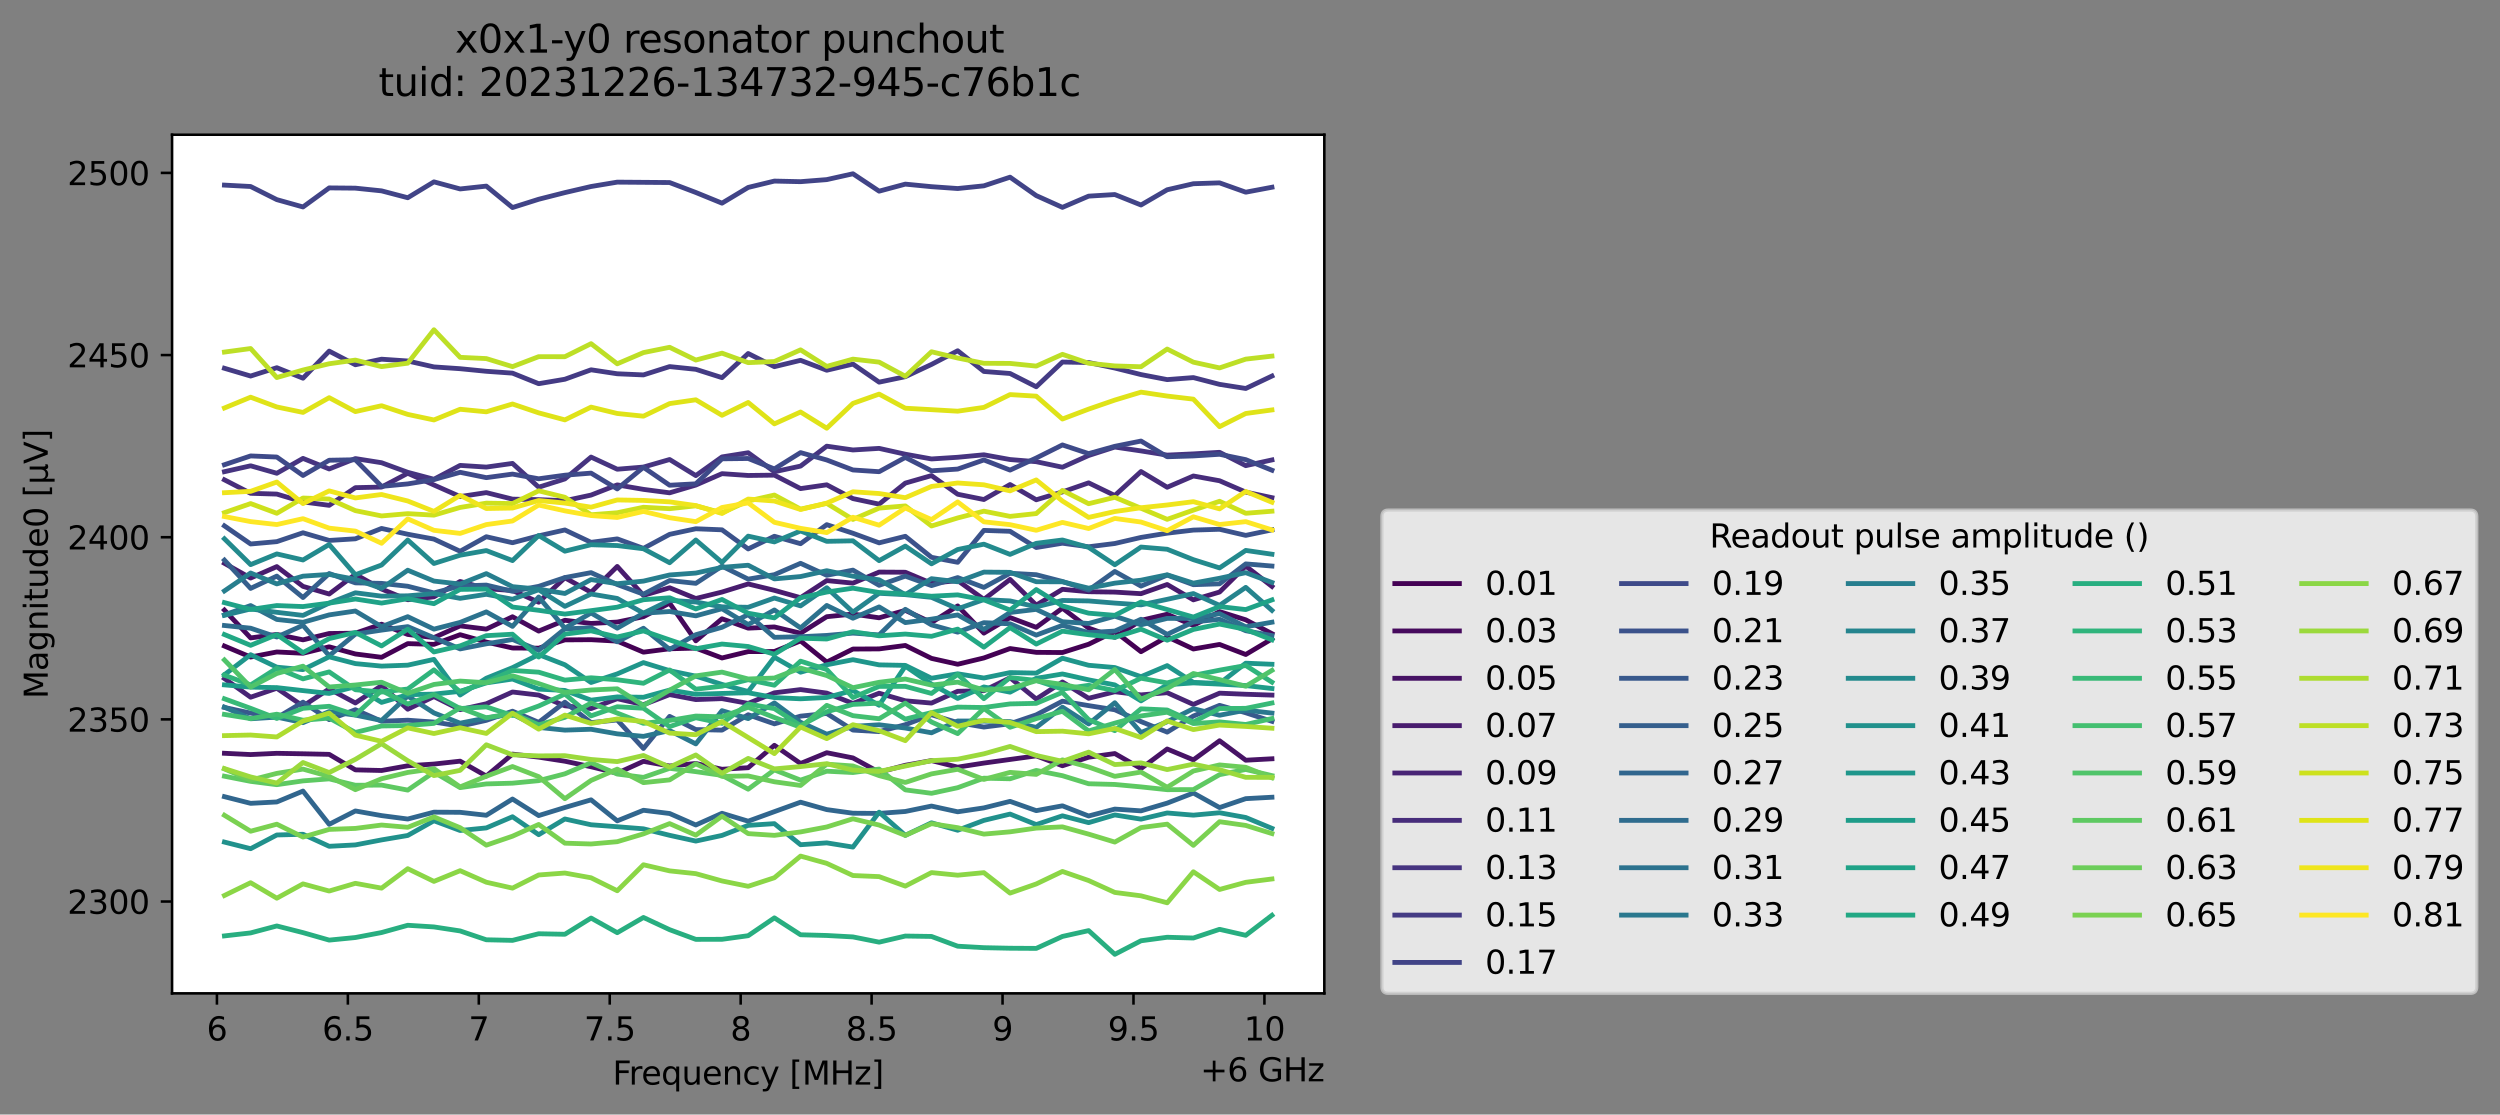 <?xml version="1.0" encoding="utf-8" standalone="no"?>
<!DOCTYPE svg PUBLIC "-//W3C//DTD SVG 1.1//EN"
  "http://www.w3.org/Graphics/SVG/1.1/DTD/svg11.dtd">
<svg xmlns:xlink="http://www.w3.org/1999/xlink" width="774.832pt" height="345.428pt" viewBox="0 0 774.832 345.428" xmlns="http://www.w3.org/2000/svg" version="1.1">
 <rect x="0" y="0" width="774.832" height="345.428" fill="#808080" stroke="none"/>
 <defs>
  <style type="text/css">*{stroke-linejoin: round; stroke-linecap: butt}</style>
 </defs>
 <g id="figure_1">
  <g id="patch_1">
   <path d="M 0 345.428 
L 774.832 345.428 
L 774.832 -0 
L 0 -0 
L 0 345.428 
z
" style="fill: none; opacity: 0"/>
  </g>
  <g id="axes_1">
   <g id="patch_2">
    <path d="M 53.328 307.872 
L 410.448 307.872 
L 410.448 41.76 
L 53.328 41.76 
z
" style="fill: #ffffff"/>
   </g>
   <g id="matplotlib.axis_1">
    <g id="xtick_1">
     <g id="line2d_1">
      <defs>
       <path id="mf2881cd571" d="M 0 0 
L 0 3.5 
" style="stroke: #000000; stroke-width: 0.8"/>
      </defs>
      <g>
       <use xlink:href="#mf2881cd571" x="67.232" y="307.872" style="stroke: #000000; stroke-width: 0.8"/>
      </g>
     </g>
     <g id="text_1">
      <!-- 6 -->
      <g transform="translate(64.051 322.47) scale(0.1 -0.1)">
       <defs>
        <path id="DejaVuSans-36" d="M 2113 2584 
Q 1688 2584 1439 2293 
Q 1191 2003 1191 1497 
Q 1191 994 1439 701 
Q 1688 409 2113 409 
Q 2538 409 2786 701 
Q 3034 994 3034 1497 
Q 3034 2003 2786 2293 
Q 2538 2584 2113 2584 
z
M 3366 4563 
L 3366 3988 
Q 3128 4100 2886 4159 
Q 2644 4219 2406 4219 
Q 1781 4219 1451 3797 
Q 1122 3375 1075 2522 
Q 1259 2794 1537 2939 
Q 1816 3084 2150 3084 
Q 2853 3084 3261 2657 
Q 3669 2231 3669 1497 
Q 3669 778 3244 343 
Q 2819 -91 2113 -91 
Q 1303 -91 875 529 
Q 447 1150 447 2328 
Q 447 3434 972 4092 
Q 1497 4750 2381 4750 
Q 2619 4750 2861 4703 
Q 3103 4656 3366 4563 
z
" transform="scale(0.016)"/>
       </defs>
       <use xlink:href="#DejaVuSans-36"/>
      </g>
     </g>
    </g>
    <g id="xtick_2">
     <g id="line2d_2">
      <g>
       <use xlink:href="#mf2881cd571" x="107.814" y="307.872" style="stroke: #000000; stroke-width: 0.8"/>
      </g>
     </g>
     <g id="text_2">
      <!-- 6.5 -->
      <g transform="translate(99.862 322.47) scale(0.1 -0.1)">
       <defs>
        <path id="DejaVuSans-2e" d="M 684 794 
L 1344 794 
L 1344 0 
L 684 0 
L 684 794 
z
" transform="scale(0.016)"/>
        <path id="DejaVuSans-35" d="M 691 4666 
L 3169 4666 
L 3169 4134 
L 1269 4134 
L 1269 2991 
Q 1406 3038 1543 3061 
Q 1681 3084 1819 3084 
Q 2600 3084 3056 2656 
Q 3513 2228 3513 1497 
Q 3513 744 3044 326 
Q 2575 -91 1722 -91 
Q 1428 -91 1123 -41 
Q 819 9 494 109 
L 494 744 
Q 775 591 1075 516 
Q 1375 441 1709 441 
Q 2250 441 2565 725 
Q 2881 1009 2881 1497 
Q 2881 1984 2565 2268 
Q 2250 2553 1709 2553 
Q 1456 2553 1204 2497 
Q 953 2441 691 2322 
L 691 4666 
z
" transform="scale(0.016)"/>
       </defs>
       <use xlink:href="#DejaVuSans-36"/>
       <use xlink:href="#DejaVuSans-2e" x="63.623"/>
       <use xlink:href="#DejaVuSans-35" x="95.41"/>
      </g>
     </g>
    </g>
    <g id="xtick_3">
     <g id="line2d_3">
      <g>
       <use xlink:href="#mf2881cd571" x="148.396" y="307.872" style="stroke: #000000; stroke-width: 0.8"/>
      </g>
     </g>
     <g id="text_3">
      <!-- 7 -->
      <g transform="translate(145.214 322.47) scale(0.1 -0.1)">
       <defs>
        <path id="DejaVuSans-37" d="M 525 4666 
L 3525 4666 
L 3525 4397 
L 1831 0 
L 1172 0 
L 2766 4134 
L 525 4134 
L 525 4666 
z
" transform="scale(0.016)"/>
       </defs>
       <use xlink:href="#DejaVuSans-37"/>
      </g>
     </g>
    </g>
    <g id="xtick_4">
     <g id="line2d_4">
      <g>
       <use xlink:href="#mf2881cd571" x="188.977" y="307.872" style="stroke: #000000; stroke-width: 0.8"/>
      </g>
     </g>
     <g id="text_4">
      <!-- 7.5 -->
      <g transform="translate(181.026 322.47) scale(0.1 -0.1)">
       <use xlink:href="#DejaVuSans-37"/>
       <use xlink:href="#DejaVuSans-2e" x="63.623"/>
       <use xlink:href="#DejaVuSans-35" x="95.41"/>
      </g>
     </g>
    </g>
    <g id="xtick_5">
     <g id="line2d_5">
      <g>
       <use xlink:href="#mf2881cd571" x="229.559" y="307.872" style="stroke: #000000; stroke-width: 0.8"/>
      </g>
     </g>
     <g id="text_5">
      <!-- 8 -->
      <g transform="translate(226.378 322.47) scale(0.1 -0.1)">
       <defs>
        <path id="DejaVuSans-38" d="M 2034 2216 
Q 1584 2216 1326 1975 
Q 1069 1734 1069 1313 
Q 1069 891 1326 650 
Q 1584 409 2034 409 
Q 2484 409 2743 651 
Q 3003 894 3003 1313 
Q 3003 1734 2745 1975 
Q 2488 2216 2034 2216 
z
M 1403 2484 
Q 997 2584 770 2862 
Q 544 3141 544 3541 
Q 544 4100 942 4425 
Q 1341 4750 2034 4750 
Q 2731 4750 3128 4425 
Q 3525 4100 3525 3541 
Q 3525 3141 3298 2862 
Q 3072 2584 2669 2484 
Q 3125 2378 3379 2068 
Q 3634 1759 3634 1313 
Q 3634 634 3220 271 
Q 2806 -91 2034 -91 
Q 1263 -91 848 271 
Q 434 634 434 1313 
Q 434 1759 690 2068 
Q 947 2378 1403 2484 
z
M 1172 3481 
Q 1172 3119 1398 2916 
Q 1625 2713 2034 2713 
Q 2441 2713 2670 2916 
Q 2900 3119 2900 3481 
Q 2900 3844 2670 4047 
Q 2441 4250 2034 4250 
Q 1625 4250 1398 4047 
Q 1172 3844 1172 3481 
z
" transform="scale(0.016)"/>
       </defs>
       <use xlink:href="#DejaVuSans-38"/>
      </g>
     </g>
    </g>
    <g id="xtick_6">
     <g id="line2d_6">
      <g>
       <use xlink:href="#mf2881cd571" x="270.141" y="307.872" style="stroke: #000000; stroke-width: 0.8"/>
      </g>
     </g>
     <g id="text_6">
      <!-- 8.5 -->
      <g transform="translate(262.19 322.47) scale(0.1 -0.1)">
       <use xlink:href="#DejaVuSans-38"/>
       <use xlink:href="#DejaVuSans-2e" x="63.623"/>
       <use xlink:href="#DejaVuSans-35" x="95.41"/>
      </g>
     </g>
    </g>
    <g id="xtick_7">
     <g id="line2d_7">
      <g>
       <use xlink:href="#mf2881cd571" x="310.723" y="307.872" style="stroke: #000000; stroke-width: 0.8"/>
      </g>
     </g>
     <g id="text_7">
      <!-- 9 -->
      <g transform="translate(307.542 322.47) scale(0.1 -0.1)">
       <defs>
        <path id="DejaVuSans-39" d="M 703 97 
L 703 672 
Q 941 559 1184 500 
Q 1428 441 1663 441 
Q 2288 441 2617 861 
Q 2947 1281 2994 2138 
Q 2813 1869 2534 1725 
Q 2256 1581 1919 1581 
Q 1219 1581 811 2004 
Q 403 2428 403 3163 
Q 403 3881 828 4315 
Q 1253 4750 1959 4750 
Q 2769 4750 3195 4129 
Q 3622 3509 3622 2328 
Q 3622 1225 3098 567 
Q 2575 -91 1691 -91 
Q 1453 -91 1209 -44 
Q 966 3 703 97 
z
M 1959 2075 
Q 2384 2075 2632 2365 
Q 2881 2656 2881 3163 
Q 2881 3666 2632 3958 
Q 2384 4250 1959 4250 
Q 1534 4250 1286 3958 
Q 1038 3666 1038 3163 
Q 1038 2656 1286 2365 
Q 1534 2075 1959 2075 
z
" transform="scale(0.016)"/>
       </defs>
       <use xlink:href="#DejaVuSans-39"/>
      </g>
     </g>
    </g>
    <g id="xtick_8">
     <g id="line2d_8">
      <g>
       <use xlink:href="#mf2881cd571" x="351.305" y="307.872" style="stroke: #000000; stroke-width: 0.8"/>
      </g>
     </g>
     <g id="text_8">
      <!-- 9.5 -->
      <g transform="translate(343.353 322.47) scale(0.1 -0.1)">
       <use xlink:href="#DejaVuSans-39"/>
       <use xlink:href="#DejaVuSans-2e" x="63.623"/>
       <use xlink:href="#DejaVuSans-35" x="95.41"/>
      </g>
     </g>
    </g>
    <g id="xtick_9">
     <g id="line2d_9">
      <g>
       <use xlink:href="#mf2881cd571" x="391.887" y="307.872" style="stroke: #000000; stroke-width: 0.8"/>
      </g>
     </g>
     <g id="text_9">
      <!-- 10 -->
      <g transform="translate(385.524 322.47) scale(0.1 -0.1)">
       <defs>
        <path id="DejaVuSans-31" d="M 794 531 
L 1825 531 
L 1825 4091 
L 703 3866 
L 703 4441 
L 1819 4666 
L 2450 4666 
L 2450 531 
L 3481 531 
L 3481 0 
L 794 0 
L 794 531 
z
" transform="scale(0.016)"/>
        <path id="DejaVuSans-30" d="M 2034 4250 
Q 1547 4250 1301 3770 
Q 1056 3291 1056 2328 
Q 1056 1369 1301 889 
Q 1547 409 2034 409 
Q 2525 409 2770 889 
Q 3016 1369 3016 2328 
Q 3016 3291 2770 3770 
Q 2525 4250 2034 4250 
z
M 2034 4750 
Q 2819 4750 3233 4129 
Q 3647 3509 3647 2328 
Q 3647 1150 3233 529 
Q 2819 -91 2034 -91 
Q 1250 -91 836 529 
Q 422 1150 422 2328 
Q 422 3509 836 4129 
Q 1250 4750 2034 4750 
z
" transform="scale(0.016)"/>
       </defs>
       <use xlink:href="#DejaVuSans-31"/>
       <use xlink:href="#DejaVuSans-30" x="63.623"/>
      </g>
     </g>
    </g>
    <g id="text_10">
     <!-- Frequency [MHz] -->
     <g transform="translate(189.869 336.149) scale(0.1 -0.1)">
      <defs>
       <path id="DejaVuSans-46" d="M 628 4666 
L 3309 4666 
L 3309 4134 
L 1259 4134 
L 1259 2759 
L 3109 2759 
L 3109 2228 
L 1259 2228 
L 1259 0 
L 628 0 
L 628 4666 
z
" transform="scale(0.016)"/>
       <path id="DejaVuSans-72" d="M 2631 2963 
Q 2534 3019 2420 3045 
Q 2306 3072 2169 3072 
Q 1681 3072 1420 2755 
Q 1159 2438 1159 1844 
L 1159 0 
L 581 0 
L 581 3500 
L 1159 3500 
L 1159 2956 
Q 1341 3275 1631 3429 
Q 1922 3584 2338 3584 
Q 2397 3584 2469 3576 
Q 2541 3569 2628 3553 
L 2631 2963 
z
" transform="scale(0.016)"/>
       <path id="DejaVuSans-65" d="M 3597 1894 
L 3597 1613 
L 953 1613 
Q 991 1019 1311 708 
Q 1631 397 2203 397 
Q 2534 397 2845 478 
Q 3156 559 3463 722 
L 3463 178 
Q 3153 47 2828 -22 
Q 2503 -91 2169 -91 
Q 1331 -91 842 396 
Q 353 884 353 1716 
Q 353 2575 817 3079 
Q 1281 3584 2069 3584 
Q 2775 3584 3186 3129 
Q 3597 2675 3597 1894 
z
M 3022 2063 
Q 3016 2534 2758 2815 
Q 2500 3097 2075 3097 
Q 1594 3097 1305 2825 
Q 1016 2553 972 2059 
L 3022 2063 
z
" transform="scale(0.016)"/>
       <path id="DejaVuSans-71" d="M 947 1747 
Q 947 1113 1208 752 
Q 1469 391 1925 391 
Q 2381 391 2643 752 
Q 2906 1113 2906 1747 
Q 2906 2381 2643 2742 
Q 2381 3103 1925 3103 
Q 1469 3103 1208 2742 
Q 947 2381 947 1747 
z
M 2906 525 
Q 2725 213 2448 61 
Q 2172 -91 1784 -91 
Q 1150 -91 751 415 
Q 353 922 353 1747 
Q 353 2572 751 3078 
Q 1150 3584 1784 3584 
Q 2172 3584 2448 3432 
Q 2725 3281 2906 2969 
L 2906 3500 
L 3481 3500 
L 3481 -1331 
L 2906 -1331 
L 2906 525 
z
" transform="scale(0.016)"/>
       <path id="DejaVuSans-75" d="M 544 1381 
L 544 3500 
L 1119 3500 
L 1119 1403 
Q 1119 906 1312 657 
Q 1506 409 1894 409 
Q 2359 409 2629 706 
Q 2900 1003 2900 1516 
L 2900 3500 
L 3475 3500 
L 3475 0 
L 2900 0 
L 2900 538 
Q 2691 219 2414 64 
Q 2138 -91 1772 -91 
Q 1169 -91 856 284 
Q 544 659 544 1381 
z
M 1991 3584 
L 1991 3584 
z
" transform="scale(0.016)"/>
       <path id="DejaVuSans-6e" d="M 3513 2113 
L 3513 0 
L 2938 0 
L 2938 2094 
Q 2938 2591 2744 2837 
Q 2550 3084 2163 3084 
Q 1697 3084 1428 2787 
Q 1159 2491 1159 1978 
L 1159 0 
L 581 0 
L 581 3500 
L 1159 3500 
L 1159 2956 
Q 1366 3272 1645 3428 
Q 1925 3584 2291 3584 
Q 2894 3584 3203 3211 
Q 3513 2838 3513 2113 
z
" transform="scale(0.016)"/>
       <path id="DejaVuSans-63" d="M 3122 3366 
L 3122 2828 
Q 2878 2963 2633 3030 
Q 2388 3097 2138 3097 
Q 1578 3097 1268 2742 
Q 959 2388 959 1747 
Q 959 1106 1268 751 
Q 1578 397 2138 397 
Q 2388 397 2633 464 
Q 2878 531 3122 666 
L 3122 134 
Q 2881 22 2623 -34 
Q 2366 -91 2075 -91 
Q 1284 -91 818 406 
Q 353 903 353 1747 
Q 353 2603 823 3093 
Q 1294 3584 2113 3584 
Q 2378 3584 2631 3529 
Q 2884 3475 3122 3366 
z
" transform="scale(0.016)"/>
       <path id="DejaVuSans-79" d="M 2059 -325 
Q 1816 -950 1584 -1140 
Q 1353 -1331 966 -1331 
L 506 -1331 
L 506 -850 
L 844 -850 
Q 1081 -850 1212 -737 
Q 1344 -625 1503 -206 
L 1606 56 
L 191 3500 
L 800 3500 
L 1894 763 
L 2988 3500 
L 3597 3500 
L 2059 -325 
z
" transform="scale(0.016)"/>
       <path id="DejaVuSans-20" transform="scale(0.016)"/>
       <path id="DejaVuSans-5b" d="M 550 4863 
L 1875 4863 
L 1875 4416 
L 1125 4416 
L 1125 -397 
L 1875 -397 
L 1875 -844 
L 550 -844 
L 550 4863 
z
" transform="scale(0.016)"/>
       <path id="DejaVuSans-4d" d="M 628 4666 
L 1569 4666 
L 2759 1491 
L 3956 4666 
L 4897 4666 
L 4897 0 
L 4281 0 
L 4281 4097 
L 3078 897 
L 2444 897 
L 1241 4097 
L 1241 0 
L 628 0 
L 628 4666 
z
" transform="scale(0.016)"/>
       <path id="DejaVuSans-48" d="M 628 4666 
L 1259 4666 
L 1259 2753 
L 3553 2753 
L 3553 4666 
L 4184 4666 
L 4184 0 
L 3553 0 
L 3553 2222 
L 1259 2222 
L 1259 0 
L 628 0 
L 628 4666 
z
" transform="scale(0.016)"/>
       <path id="DejaVuSans-7a" d="M 353 3500 
L 3084 3500 
L 3084 2975 
L 922 459 
L 3084 459 
L 3084 0 
L 275 0 
L 275 525 
L 2438 3041 
L 353 3041 
L 353 3500 
z
" transform="scale(0.016)"/>
       <path id="DejaVuSans-5d" d="M 1947 4863 
L 1947 -844 
L 622 -844 
L 622 -397 
L 1369 -397 
L 1369 4416 
L 622 4416 
L 622 4863 
L 1947 4863 
z
" transform="scale(0.016)"/>
      </defs>
      <use xlink:href="#DejaVuSans-46"/>
      <use xlink:href="#DejaVuSans-72" x="50.27"/>
      <use xlink:href="#DejaVuSans-65" x="89.133"/>
      <use xlink:href="#DejaVuSans-71" x="150.656"/>
      <use xlink:href="#DejaVuSans-75" x="214.133"/>
      <use xlink:href="#DejaVuSans-65" x="277.512"/>
      <use xlink:href="#DejaVuSans-6e" x="339.035"/>
      <use xlink:href="#DejaVuSans-63" x="402.414"/>
      <use xlink:href="#DejaVuSans-79" x="457.395"/>
      <use xlink:href="#DejaVuSans-20" x="516.574"/>
      <use xlink:href="#DejaVuSans-5b" x="548.361"/>
      <use xlink:href="#DejaVuSans-4d" x="587.375"/>
      <use xlink:href="#DejaVuSans-48" x="673.654"/>
      <use xlink:href="#DejaVuSans-7a" x="748.85"/>
      <use xlink:href="#DejaVuSans-5d" x="801.34"/>
     </g>
    </g>
    <g id="text_11">
     <!-- +6 GHz -->
     <g transform="translate(372.011 335.149) scale(0.1 -0.1)">
      <defs>
       <path id="DejaVuSans-2b" d="M 2944 4013 
L 2944 2272 
L 4684 2272 
L 4684 1741 
L 2944 1741 
L 2944 0 
L 2419 0 
L 2419 1741 
L 678 1741 
L 678 2272 
L 2419 2272 
L 2419 4013 
L 2944 4013 
z
" transform="scale(0.016)"/>
       <path id="DejaVuSans-47" d="M 3809 666 
L 3809 1919 
L 2778 1919 
L 2778 2438 
L 4434 2438 
L 4434 434 
Q 4069 175 3628 42 
Q 3188 -91 2688 -91 
Q 1594 -91 976 548 
Q 359 1188 359 2328 
Q 359 3472 976 4111 
Q 1594 4750 2688 4750 
Q 3144 4750 3555 4637 
Q 3966 4525 4313 4306 
L 4313 3634 
Q 3963 3931 3569 4081 
Q 3175 4231 2741 4231 
Q 1884 4231 1454 3753 
Q 1025 3275 1025 2328 
Q 1025 1384 1454 906 
Q 1884 428 2741 428 
Q 3075 428 3337 486 
Q 3600 544 3809 666 
z
" transform="scale(0.016)"/>
      </defs>
      <use xlink:href="#DejaVuSans-2b"/>
      <use xlink:href="#DejaVuSans-36" x="83.789"/>
      <use xlink:href="#DejaVuSans-20" x="147.412"/>
      <use xlink:href="#DejaVuSans-47" x="179.199"/>
      <use xlink:href="#DejaVuSans-48" x="256.689"/>
      <use xlink:href="#DejaVuSans-7a" x="331.885"/>
     </g>
    </g>
   </g>
   <g id="matplotlib.axis_2">
    <g id="ytick_1">
     <g id="line2d_10">
      <defs>
       <path id="m2e0e9cafa0" d="M 0 0 
L -3.5 0 
" style="stroke: #000000; stroke-width: 0.8"/>
      </defs>
      <g>
       <use xlink:href="#m2e0e9cafa0" x="53.328" y="279.417" style="stroke: #000000; stroke-width: 0.8"/>
      </g>
     </g>
     <g id="text_12">
      <!-- 2300 -->
      <g transform="translate(20.878 283.217) scale(0.1 -0.1)">
       <defs>
        <path id="DejaVuSans-32" d="M 1228 531 
L 3431 531 
L 3431 0 
L 469 0 
L 469 531 
Q 828 903 1448 1529 
Q 2069 2156 2228 2338 
Q 2531 2678 2651 2914 
Q 2772 3150 2772 3378 
Q 2772 3750 2511 3984 
Q 2250 4219 1831 4219 
Q 1534 4219 1204 4116 
Q 875 4013 500 3803 
L 500 4441 
Q 881 4594 1212 4672 
Q 1544 4750 1819 4750 
Q 2544 4750 2975 4387 
Q 3406 4025 3406 3419 
Q 3406 3131 3298 2873 
Q 3191 2616 2906 2266 
Q 2828 2175 2409 1742 
Q 1991 1309 1228 531 
z
" transform="scale(0.016)"/>
        <path id="DejaVuSans-33" d="M 2597 2516 
Q 3050 2419 3304 2112 
Q 3559 1806 3559 1356 
Q 3559 666 3084 287 
Q 2609 -91 1734 -91 
Q 1441 -91 1130 -33 
Q 819 25 488 141 
L 488 750 
Q 750 597 1062 519 
Q 1375 441 1716 441 
Q 2309 441 2620 675 
Q 2931 909 2931 1356 
Q 2931 1769 2642 2001 
Q 2353 2234 1838 2234 
L 1294 2234 
L 1294 2753 
L 1863 2753 
Q 2328 2753 2575 2939 
Q 2822 3125 2822 3475 
Q 2822 3834 2567 4026 
Q 2313 4219 1838 4219 
Q 1578 4219 1281 4162 
Q 984 4106 628 3988 
L 628 4550 
Q 988 4650 1302 4700 
Q 1616 4750 1894 4750 
Q 2613 4750 3031 4423 
Q 3450 4097 3450 3541 
Q 3450 3153 3228 2886 
Q 3006 2619 2597 2516 
z
" transform="scale(0.016)"/>
       </defs>
       <use xlink:href="#DejaVuSans-32"/>
       <use xlink:href="#DejaVuSans-33" x="63.623"/>
       <use xlink:href="#DejaVuSans-30" x="127.246"/>
       <use xlink:href="#DejaVuSans-30" x="190.869"/>
      </g>
     </g>
    </g>
    <g id="ytick_2">
     <g id="line2d_11">
      <g>
       <use xlink:href="#m2e0e9cafa0" x="53.328" y="222.96" style="stroke: #000000; stroke-width: 0.8"/>
      </g>
     </g>
     <g id="text_13">
      <!-- 2350 -->
      <g transform="translate(20.878 226.76) scale(0.1 -0.1)">
       <use xlink:href="#DejaVuSans-32"/>
       <use xlink:href="#DejaVuSans-33" x="63.623"/>
       <use xlink:href="#DejaVuSans-35" x="127.246"/>
       <use xlink:href="#DejaVuSans-30" x="190.869"/>
      </g>
     </g>
    </g>
    <g id="ytick_3">
     <g id="line2d_12">
      <g>
       <use xlink:href="#m2e0e9cafa0" x="53.328" y="166.503" style="stroke: #000000; stroke-width: 0.8"/>
      </g>
     </g>
     <g id="text_14">
      <!-- 2400 -->
      <g transform="translate(20.878 170.303) scale(0.1 -0.1)">
       <defs>
        <path id="DejaVuSans-34" d="M 2419 4116 
L 825 1625 
L 2419 1625 
L 2419 4116 
z
M 2253 4666 
L 3047 4666 
L 3047 1625 
L 3713 1625 
L 3713 1100 
L 3047 1100 
L 3047 0 
L 2419 0 
L 2419 1100 
L 313 1100 
L 313 1709 
L 2253 4666 
z
" transform="scale(0.016)"/>
       </defs>
       <use xlink:href="#DejaVuSans-32"/>
       <use xlink:href="#DejaVuSans-34" x="63.623"/>
       <use xlink:href="#DejaVuSans-30" x="127.246"/>
       <use xlink:href="#DejaVuSans-30" x="190.869"/>
      </g>
     </g>
    </g>
    <g id="ytick_4">
     <g id="line2d_13">
      <g>
       <use xlink:href="#m2e0e9cafa0" x="53.328" y="110.046" style="stroke: #000000; stroke-width: 0.8"/>
      </g>
     </g>
     <g id="text_15">
      <!-- 2450 -->
      <g transform="translate(20.878 113.846) scale(0.1 -0.1)">
       <use xlink:href="#DejaVuSans-32"/>
       <use xlink:href="#DejaVuSans-34" x="63.623"/>
       <use xlink:href="#DejaVuSans-35" x="127.246"/>
       <use xlink:href="#DejaVuSans-30" x="190.869"/>
      </g>
     </g>
    </g>
    <g id="ytick_5">
     <g id="line2d_14">
      <g>
       <use xlink:href="#m2e0e9cafa0" x="53.328" y="53.589" style="stroke: #000000; stroke-width: 0.8"/>
      </g>
     </g>
     <g id="text_16">
      <!-- 2500 -->
      <g transform="translate(20.878 57.389) scale(0.1 -0.1)">
       <use xlink:href="#DejaVuSans-32"/>
       <use xlink:href="#DejaVuSans-35" x="63.623"/>
       <use xlink:href="#DejaVuSans-30" x="127.246"/>
       <use xlink:href="#DejaVuSans-30" x="190.869"/>
      </g>
     </g>
    </g>
    <g id="text_17">
     <!-- Magnitude0 [μV] -->
     <g transform="translate(14.798 216.579) rotate(-90) scale(0.1 -0.1)">
      <defs>
       <path id="DejaVuSans-61" d="M 2194 1759 
Q 1497 1759 1228 1600 
Q 959 1441 959 1056 
Q 959 750 1161 570 
Q 1363 391 1709 391 
Q 2188 391 2477 730 
Q 2766 1069 2766 1631 
L 2766 1759 
L 2194 1759 
z
M 3341 1997 
L 3341 0 
L 2766 0 
L 2766 531 
Q 2569 213 2275 61 
Q 1981 -91 1556 -91 
Q 1019 -91 701 211 
Q 384 513 384 1019 
Q 384 1609 779 1909 
Q 1175 2209 1959 2209 
L 2766 2209 
L 2766 2266 
Q 2766 2663 2505 2880 
Q 2244 3097 1772 3097 
Q 1472 3097 1187 3025 
Q 903 2953 641 2809 
L 641 3341 
Q 956 3463 1253 3523 
Q 1550 3584 1831 3584 
Q 2591 3584 2966 3190 
Q 3341 2797 3341 1997 
z
" transform="scale(0.016)"/>
       <path id="DejaVuSans-67" d="M 2906 1791 
Q 2906 2416 2648 2759 
Q 2391 3103 1925 3103 
Q 1463 3103 1205 2759 
Q 947 2416 947 1791 
Q 947 1169 1205 825 
Q 1463 481 1925 481 
Q 2391 481 2648 825 
Q 2906 1169 2906 1791 
z
M 3481 434 
Q 3481 -459 3084 -895 
Q 2688 -1331 1869 -1331 
Q 1566 -1331 1297 -1286 
Q 1028 -1241 775 -1147 
L 775 -588 
Q 1028 -725 1275 -790 
Q 1522 -856 1778 -856 
Q 2344 -856 2625 -561 
Q 2906 -266 2906 331 
L 2906 616 
Q 2728 306 2450 153 
Q 2172 0 1784 0 
Q 1141 0 747 490 
Q 353 981 353 1791 
Q 353 2603 747 3093 
Q 1141 3584 1784 3584 
Q 2172 3584 2450 3431 
Q 2728 3278 2906 2969 
L 2906 3500 
L 3481 3500 
L 3481 434 
z
" transform="scale(0.016)"/>
       <path id="DejaVuSans-69" d="M 603 3500 
L 1178 3500 
L 1178 0 
L 603 0 
L 603 3500 
z
M 603 4863 
L 1178 4863 
L 1178 4134 
L 603 4134 
L 603 4863 
z
" transform="scale(0.016)"/>
       <path id="DejaVuSans-74" d="M 1172 4494 
L 1172 3500 
L 2356 3500 
L 2356 3053 
L 1172 3053 
L 1172 1153 
Q 1172 725 1289 603 
Q 1406 481 1766 481 
L 2356 481 
L 2356 0 
L 1766 0 
Q 1100 0 847 248 
Q 594 497 594 1153 
L 594 3053 
L 172 3053 
L 172 3500 
L 594 3500 
L 594 4494 
L 1172 4494 
z
" transform="scale(0.016)"/>
       <path id="DejaVuSans-64" d="M 2906 2969 
L 2906 4863 
L 3481 4863 
L 3481 0 
L 2906 0 
L 2906 525 
Q 2725 213 2448 61 
Q 2172 -91 1784 -91 
Q 1150 -91 751 415 
Q 353 922 353 1747 
Q 353 2572 751 3078 
Q 1150 3584 1784 3584 
Q 2172 3584 2448 3432 
Q 2725 3281 2906 2969 
z
M 947 1747 
Q 947 1113 1208 752 
Q 1469 391 1925 391 
Q 2381 391 2643 752 
Q 2906 1113 2906 1747 
Q 2906 2381 2643 2742 
Q 2381 3103 1925 3103 
Q 1469 3103 1208 2742 
Q 947 2381 947 1747 
z
" transform="scale(0.016)"/>
       <path id="DejaVuSans-3bc" d="M 544 -1331 
L 544 3500 
L 1119 3500 
L 1119 1325 
Q 1119 872 1334 640 
Q 1550 409 1972 409 
Q 2434 409 2667 671 
Q 2900 934 2900 1459 
L 2900 3500 
L 3475 3500 
L 3475 806 
Q 3475 619 3529 530 
Q 3584 441 3700 441 
Q 3728 441 3778 458 
Q 3828 475 3916 513 
L 3916 50 
Q 3788 -22 3673 -56 
Q 3559 -91 3450 -91 
Q 3234 -91 3106 31 
Q 2978 153 2931 403 
Q 2775 156 2548 32 
Q 2322 -91 2016 -91 
Q 1697 -91 1473 31 
Q 1250 153 1119 397 
L 1119 -1331 
L 544 -1331 
z
" transform="scale(0.016)"/>
       <path id="DejaVuSans-56" d="M 1831 0 
L 50 4666 
L 709 4666 
L 2188 738 
L 3669 4666 
L 4325 4666 
L 2547 0 
L 1831 0 
z
" transform="scale(0.016)"/>
      </defs>
      <use xlink:href="#DejaVuSans-4d"/>
      <use xlink:href="#DejaVuSans-61" x="86.279"/>
      <use xlink:href="#DejaVuSans-67" x="147.559"/>
      <use xlink:href="#DejaVuSans-6e" x="211.035"/>
      <use xlink:href="#DejaVuSans-69" x="274.414"/>
      <use xlink:href="#DejaVuSans-74" x="302.197"/>
      <use xlink:href="#DejaVuSans-75" x="341.406"/>
      <use xlink:href="#DejaVuSans-64" x="404.785"/>
      <use xlink:href="#DejaVuSans-65" x="468.262"/>
      <use xlink:href="#DejaVuSans-30" x="529.785"/>
      <use xlink:href="#DejaVuSans-20" x="593.408"/>
      <use xlink:href="#DejaVuSans-5b" x="625.195"/>
      <use xlink:href="#DejaVuSans-3bc" x="664.209"/>
      <use xlink:href="#DejaVuSans-56" x="727.832"/>
      <use xlink:href="#DejaVuSans-5d" x="796.24"/>
     </g>
    </g>
   </g>
   <g id="line2d_15">
    <path d="M 69.561 200.23 
L 77.677 203.638 
L 85.794 202.067 
L 93.91 202.461 
L 102.026 200.467 
L 110.143 202.688 
L 118.259 203.72 
L 126.375 199.482 
L 134.492 199.707 
L 142.608 196.711 
L 150.724 199.001 
L 158.841 200.84 
L 166.957 200.896 
L 175.074 198.321 
L 183.19 198.26 
L 191.306 198.705 
L 199.423 202.13 
L 207.539 201.075 
L 215.655 200.873 
L 223.772 203.927 
L 231.888 201.957 
L 240.004 201.92 
L 248.121 198.635 
L 256.237 205.197 
L 264.354 201.162 
L 272.47 201.117 
L 280.586 200.052 
L 288.703 204.056 
L 296.819 205.872 
L 304.935 203.923 
L 313.052 201.002 
L 321.168 202.185 
L 329.284 202.238 
L 337.401 199.676 
L 345.517 195.691 
L 353.634 201.98 
L 361.75 197.355 
L 369.866 201.144 
L 377.983 199.733 
L 386.099 202.851 
L 394.215 198.013 
" clip-path="url(#p4d76e0e0b2)" style="fill: none; stroke: #440154; stroke-width: 1.5; stroke-linecap: square"/>
   </g>
   <g id="line2d_16">
    <path d="M 69.561 189.088 
L 77.677 197.711 
L 85.794 196.627 
L 93.91 198.308 
L 102.026 196.344 
L 110.143 196.243 
L 118.259 193.46 
L 126.375 196.641 
L 134.492 197.612 
L 142.608 193.977 
L 150.724 194.981 
L 158.841 191.153 
L 166.957 195.594 
L 175.074 192.243 
L 183.19 193.23 
L 191.306 192.798 
L 199.423 191.139 
L 207.539 186.937 
L 215.655 198.61 
L 223.772 191.783 
L 231.888 194.684 
L 240.004 194.31 
L 248.121 196.25 
L 256.237 191.137 
L 264.354 190.311 
L 272.47 191.477 
L 280.586 189.167 
L 288.703 192.953 
L 296.819 187.79 
L 304.935 196.226 
L 313.052 191.404 
L 321.168 194.433 
L 329.284 188.482 
L 337.401 194.669 
L 345.517 197.536 
L 353.634 192.267 
L 361.75 190.376 
L 369.866 193.848 
L 377.983 189.556 
L 386.099 192.101 
L 394.215 196.389 
" clip-path="url(#p4d76e0e0b2)" style="fill: none; stroke: #460a5d; stroke-width: 1.5; stroke-linecap: square"/>
   </g>
   <g id="line2d_17">
    <path d="M 69.561 233.467 
L 77.677 233.864 
L 85.794 233.478 
L 93.91 233.623 
L 102.026 233.8 
L 110.143 238.607 
L 118.259 238.801 
L 126.375 237.341 
L 134.492 236.808 
L 142.608 235.91 
L 150.724 240.522 
L 158.841 233.725 
L 166.957 234.665 
L 175.074 235.924 
L 183.19 237.638 
L 191.306 239.644 
L 199.423 235.961 
L 207.539 237.411 
L 215.655 236.623 
L 223.772 238.419 
L 231.888 237.937 
L 240.004 230.999 
L 248.121 236.635 
L 256.237 233.291 
L 264.354 234.905 
L 272.47 239.337 
L 280.586 237.181 
L 288.703 235.737 
L 296.819 237.766 
L 304.935 236.501 
L 313.052 235.379 
L 321.168 234.269 
L 329.284 237.335 
L 337.401 234.686 
L 345.517 233.549 
L 353.634 238.198 
L 361.75 232.136 
L 369.866 235.505 
L 377.983 229.584 
L 386.099 235.616 
L 394.215 235.172 
" clip-path="url(#p4d76e0e0b2)" style="fill: none; stroke: #471365; stroke-width: 1.5; stroke-linecap: square"/>
   </g>
   <g id="line2d_18">
    <path d="M 69.561 174.59 
L 77.677 179.149 
L 85.794 175.608 
L 93.91 181.737 
L 102.026 184.102 
L 110.143 178.003 
L 118.259 182.566 
L 126.375 185.879 
L 134.492 184.979 
L 142.608 180.214 
L 150.724 182.452 
L 158.841 183.013 
L 166.957 186.645 
L 175.074 179.066 
L 183.19 183.562 
L 191.306 175.561 
L 199.423 184.528 
L 207.539 182.167 
L 215.655 185.497 
L 223.772 183.494 
L 231.888 180.987 
L 240.004 182.962 
L 248.121 185.242 
L 256.237 179.943 
L 264.354 180.729 
L 272.47 177.305 
L 280.586 177.362 
L 288.703 180.777 
L 296.819 179.938 
L 304.935 185.766 
L 313.052 179.58 
L 321.168 187.549 
L 329.284 182.645 
L 337.401 183.392 
L 345.517 183.511 
L 353.634 183.999 
L 361.75 181.154 
L 369.866 185.914 
L 377.983 183.492 
L 386.099 175.45 
L 394.215 181.746 
" clip-path="url(#p4d76e0e0b2)" style="fill: none; stroke: #481c6e; stroke-width: 1.5; stroke-linecap: square"/>
   </g>
   <g id="line2d_19">
    <path d="M 69.561 210.307 
L 77.677 216.091 
L 85.794 213.306 
L 93.91 218.841 
L 102.026 213.518 
L 110.143 217.868 
L 118.259 212.479 
L 126.375 219.812 
L 134.492 215.891 
L 142.608 219.941 
L 150.724 218.123 
L 158.841 214.472 
L 166.957 215.424 
L 175.074 218.748 
L 183.19 219.614 
L 191.306 216.546 
L 199.423 218.411 
L 207.539 215.28 
L 215.655 216.823 
L 223.772 216.525 
L 231.888 218.01 
L 240.004 214.728 
L 248.121 213.724 
L 256.237 214.811 
L 264.354 218.022 
L 272.47 214.849 
L 280.586 217.201 
L 288.703 217.907 
L 296.819 214.256 
L 304.935 214.069 
L 313.052 210.055 
L 321.168 216.658 
L 329.284 211.369 
L 337.401 216.416 
L 345.517 214.401 
L 353.634 215.367 
L 361.75 214.685 
L 369.866 218.331 
L 377.983 214.835 
L 386.099 215.173 
L 394.215 215.434 
" clip-path="url(#p4d76e0e0b2)" style="fill: none; stroke: #482475; stroke-width: 1.5; stroke-linecap: square"/>
   </g>
   <g id="line2d_20">
    <path d="M 69.561 148.712 
L 77.677 152.891 
L 85.794 153.133 
L 93.91 155.558 
L 102.026 156.618 
L 110.143 151.141 
L 118.259 150.96 
L 126.375 146.681 
L 134.492 150.311 
L 142.608 153.903 
L 150.724 152.675 
L 158.841 154.7 
L 166.957 154.856 
L 175.074 155.189 
L 183.19 153.441 
L 191.306 150.28 
L 199.423 151.672 
L 207.539 152.742 
L 215.655 150.332 
L 223.772 146.803 
L 231.888 147.364 
L 240.004 147.259 
L 248.121 151.433 
L 256.237 150.256 
L 264.354 154.533 
L 272.47 156.251 
L 280.586 149.731 
L 288.703 147.397 
L 296.819 153.182 
L 304.935 154.817 
L 313.052 150.175 
L 321.168 154.897 
L 329.284 152.466 
L 337.401 149.649 
L 345.517 153.579 
L 353.634 146.145 
L 361.75 151.016 
L 369.866 147.526 
L 377.983 149.001 
L 386.099 152.516 
L 394.215 154.241 
" clip-path="url(#p4d76e0e0b2)" style="fill: none; stroke: #472d7b; stroke-width: 1.5; stroke-linecap: square"/>
   </g>
   <g id="line2d_21">
    <path d="M 69.561 146.192 
L 77.677 144.365 
L 85.794 146.68 
L 93.91 142.07 
L 102.026 145.346 
L 110.143 142.129 
L 118.259 143.413 
L 126.375 146.388 
L 134.492 148.543 
L 142.608 144.243 
L 150.724 144.765 
L 158.841 143.625 
L 166.957 150.996 
L 175.074 148.433 
L 183.19 141.663 
L 191.306 145.429 
L 199.423 144.758 
L 207.539 142.416 
L 215.655 147.399 
L 223.772 141.617 
L 231.888 140.321 
L 240.004 146.212 
L 248.121 144.459 
L 256.237 138.283 
L 264.354 139.46 
L 272.47 138.967 
L 280.586 140.775 
L 288.703 142.243 
L 296.819 141.724 
L 304.935 140.955 
L 313.052 142.426 
L 321.168 143.095 
L 329.284 144.808 
L 337.401 141.176 
L 345.517 138.555 
L 353.634 139.756 
L 361.75 141.052 
L 369.866 140.673 
L 377.983 140.187 
L 386.099 144.32 
L 394.215 142.55 
" clip-path="url(#p4d76e0e0b2)" style="fill: none; stroke: #463480; stroke-width: 1.5; stroke-linecap: square"/>
   </g>
   <g id="line2d_22">
    <path d="M 69.561 114.143 
L 77.677 116.548 
L 85.794 113.963 
L 93.91 117.217 
L 102.026 108.825 
L 110.143 113.051 
L 118.259 111.327 
L 126.375 111.883 
L 134.492 113.718 
L 142.608 114.273 
L 150.724 115.076 
L 158.841 115.648 
L 166.957 118.918 
L 175.074 117.54 
L 183.19 114.613 
L 191.306 115.845 
L 199.423 116.197 
L 207.539 113.618 
L 215.655 114.461 
L 223.772 117.043 
L 231.888 109.565 
L 240.004 113.642 
L 248.121 111.677 
L 256.237 114.749 
L 264.354 112.839 
L 272.47 118.442 
L 280.586 116.746 
L 288.703 112.947 
L 296.819 108.713 
L 304.935 115.128 
L 313.052 115.756 
L 321.168 119.873 
L 329.284 112.206 
L 337.401 112.358 
L 345.517 114.066 
L 353.634 116.093 
L 361.75 117.654 
L 369.866 117.026 
L 377.983 119.127 
L 386.099 120.402 
L 394.215 116.551 
" clip-path="url(#p4d76e0e0b2)" style="fill: none; stroke: #443b84; stroke-width: 1.5; stroke-linecap: square"/>
   </g>
   <g id="line2d_23">
    <path d="M 69.561 57.37 
L 77.677 57.805 
L 85.794 61.873 
L 93.91 64.144 
L 102.026 58.236 
L 110.143 58.315 
L 118.259 59.153 
L 126.375 61.284 
L 134.492 56.363 
L 142.608 58.56 
L 150.724 57.683 
L 158.841 64.327 
L 166.957 61.758 
L 175.074 59.694 
L 183.19 57.804 
L 191.306 56.449 
L 199.423 56.512 
L 207.539 56.577 
L 215.655 59.654 
L 223.772 62.967 
L 231.888 58.092 
L 240.004 56.122 
L 248.121 56.306 
L 256.237 55.667 
L 264.354 53.856 
L 272.47 59.249 
L 280.586 57.067 
L 288.703 57.858 
L 296.819 58.433 
L 304.935 57.596 
L 313.052 54.912 
L 321.168 60.622 
L 329.284 64.272 
L 337.401 60.791 
L 345.517 60.293 
L 353.634 63.535 
L 361.75 58.814 
L 369.866 56.943 
L 377.983 56.673 
L 386.099 59.568 
L 394.215 58.033 
" clip-path="url(#p4d76e0e0b2)" style="fill: none; stroke: #414487; stroke-width: 1.5; stroke-linecap: square"/>
   </g>
   <g id="line2d_24">
    <path d="M 69.561 144.03 
L 77.677 141.309 
L 85.794 141.65 
L 93.91 147.369 
L 102.026 142.643 
L 110.143 142.49 
L 118.259 150.741 
L 126.375 149.978 
L 134.492 148.638 
L 142.608 146.384 
L 150.724 148.037 
L 158.841 146.936 
L 166.957 148.391 
L 175.074 147.282 
L 183.19 146.634 
L 191.306 151.531 
L 199.423 144.834 
L 207.539 150.391 
L 215.655 149.954 
L 223.772 142.202 
L 231.888 142.1 
L 240.004 145.334 
L 248.121 140.279 
L 256.237 142.562 
L 264.354 145.658 
L 272.47 146.194 
L 280.586 141.769 
L 288.703 145.914 
L 296.819 145.382 
L 304.935 142.551 
L 313.052 145.7 
L 321.168 141.948 
L 329.284 137.9 
L 337.401 140.591 
L 345.517 138.331 
L 353.634 136.692 
L 361.75 141.562 
L 369.866 141.307 
L 377.983 140.797 
L 386.099 142.459 
L 394.215 145.738 
" clip-path="url(#p4d76e0e0b2)" style="fill: none; stroke: #3e4a89; stroke-width: 1.5; stroke-linecap: square"/>
   </g>
   <g id="line2d_25">
    <path d="M 69.561 162.985 
L 77.677 168.597 
L 85.794 167.871 
L 93.91 165.124 
L 102.026 167.501 
L 110.143 166.996 
L 118.259 163.783 
L 126.375 165.579 
L 134.492 167.08 
L 142.608 170.857 
L 150.724 166.349 
L 158.841 168.211 
L 166.957 166.071 
L 175.074 164.248 
L 183.19 168.086 
L 191.306 167.018 
L 199.423 169.962 
L 207.539 165.612 
L 215.655 163.881 
L 223.772 164.207 
L 231.888 170.133 
L 240.004 166.208 
L 248.121 168.512 
L 256.237 162.611 
L 264.354 165.272 
L 272.47 168.246 
L 280.586 166.219 
L 288.703 172.729 
L 296.819 174.275 
L 304.935 164.387 
L 313.052 164.665 
L 321.168 169.694 
L 329.284 168.358 
L 337.401 169.462 
L 345.517 168.448 
L 353.634 166.566 
L 361.75 165.247 
L 369.866 164.29 
L 377.983 164.039 
L 386.099 165.932 
L 394.215 164.226 
" clip-path="url(#p4d76e0e0b2)" style="fill: none; stroke: #3b528b; stroke-width: 1.5; stroke-linecap: square"/>
   </g>
   <g id="line2d_26">
    <path d="M 69.561 219.271 
L 77.677 221.011 
L 85.794 222.474 
L 93.91 217.622 
L 102.026 223.039 
L 110.143 219.965 
L 118.259 223.539 
L 126.375 223.217 
L 134.492 223.788 
L 142.608 225.057 
L 150.724 223.255 
L 158.841 220.426 
L 166.957 223.882 
L 175.074 217.631 
L 183.19 223.965 
L 191.306 223.141 
L 199.423 231.973 
L 207.539 222.036 
L 215.655 226.112 
L 223.772 226.292 
L 231.888 221.521 
L 240.004 224.342 
L 248.121 221.954 
L 256.237 221.125 
L 264.354 226.275 
L 272.47 226.758 
L 280.586 224.608 
L 288.703 221.525 
L 296.819 223.962 
L 304.935 225.336 
L 313.052 224.319 
L 321.168 221.553 
L 329.284 217.32 
L 337.401 218.696 
L 345.517 219.977 
L 353.634 223.642 
L 361.75 226.907 
L 369.866 221.922 
L 377.983 218.612 
L 386.099 220.908 
L 394.215 223.563 
" clip-path="url(#p4d76e0e0b2)" style="fill: none; stroke: #38598c; stroke-width: 1.5; stroke-linecap: square"/>
   </g>
   <g id="line2d_27">
    <path d="M 69.561 173.606 
L 77.677 182.359 
L 85.794 178.558 
L 93.91 185.191 
L 102.026 177.76 
L 110.143 180.649 
L 118.259 180.808 
L 126.375 181.698 
L 134.492 183.768 
L 142.608 181.617 
L 150.724 181.338 
L 158.841 183.264 
L 166.957 181.73 
L 175.074 179.009 
L 183.19 177.478 
L 191.306 181.167 
L 199.423 184.157 
L 207.539 179.925 
L 215.655 180.8 
L 223.772 175.469 
L 231.888 179.495 
L 240.004 178.113 
L 248.121 174.589 
L 256.237 178.3 
L 264.354 176.698 
L 272.47 181.408 
L 280.586 178.56 
L 288.703 181.498 
L 296.819 179.013 
L 304.935 182.058 
L 313.052 177.669 
L 321.168 178.121 
L 329.284 180.222 
L 337.401 182.9 
L 345.517 177.112 
L 353.634 181.65 
L 361.75 178.237 
L 369.866 181.216 
L 377.983 180.945 
L 386.099 174.771 
L 394.215 175.436 
" clip-path="url(#p4d76e0e0b2)" style="fill: none; stroke: #355f8d; stroke-width: 1.5; stroke-linecap: square"/>
   </g>
   <g id="line2d_28">
    <path d="M 69.561 246.915 
L 77.677 248.979 
L 85.794 248.549 
L 93.91 245.181 
L 102.026 255.483 
L 110.143 251.342 
L 118.259 252.784 
L 126.375 253.846 
L 134.492 251.718 
L 142.608 251.764 
L 150.724 252.678 
L 158.841 247.644 
L 166.957 252.773 
L 175.074 250.273 
L 183.19 247.893 
L 191.306 254.406 
L 199.423 251.127 
L 207.539 252.131 
L 215.655 255.691 
L 223.772 252.062 
L 231.888 254.512 
L 240.004 251.558 
L 248.121 248.626 
L 256.237 250.925 
L 264.354 252.045 
L 272.47 252.103 
L 280.586 251.501 
L 288.703 249.827 
L 296.819 251.601 
L 304.935 250.391 
L 313.052 248.369 
L 321.168 251.246 
L 329.284 249.751 
L 337.401 252.903 
L 345.517 250.764 
L 353.634 251.31 
L 361.75 248.914 
L 369.866 245.779 
L 377.983 250.293 
L 386.099 247.53 
L 394.215 247.09 
" clip-path="url(#p4d76e0e0b2)" style="fill: none; stroke: #31668e; stroke-width: 1.5; stroke-linecap: square"/>
   </g>
   <g id="line2d_29">
    <path d="M 69.561 193.863 
L 77.677 194.701 
L 85.794 197.432 
L 93.91 193.809 
L 102.026 203.237 
L 110.143 196.524 
L 118.259 195.293 
L 126.375 194.208 
L 134.492 197.663 
L 142.608 201.12 
L 150.724 199.542 
L 158.841 198.197 
L 166.957 201.519 
L 175.074 194.909 
L 183.19 194.576 
L 191.306 198.91 
L 199.423 194.715 
L 207.539 201.262 
L 215.655 196.715 
L 223.772 194.418 
L 231.888 190.496 
L 240.004 197.524 
L 248.121 197.345 
L 256.237 196.94 
L 264.354 196.223 
L 272.47 196.778 
L 280.586 188.842 
L 288.703 193.679 
L 296.819 195.927 
L 304.935 192.986 
L 313.052 193.339 
L 321.168 196.841 
L 329.284 193.828 
L 337.401 196.055 
L 345.517 195.595 
L 353.634 191.931 
L 361.75 196.616 
L 369.866 192.77 
L 377.983 191.941 
L 386.099 195.478 
L 394.215 196.992 
" clip-path="url(#p4d76e0e0b2)" style="fill: none; stroke: #2f6c8e; stroke-width: 1.5; stroke-linecap: square"/>
   </g>
   <g id="line2d_30">
    <path d="M 69.561 190.577 
L 77.677 187.684 
L 85.794 191.985 
L 93.91 192.87 
L 102.026 190.575 
L 110.143 189.375 
L 118.259 194.218 
L 126.375 191.13 
L 134.492 194.99 
L 142.608 192.904 
L 150.724 189.645 
L 158.841 194.133 
L 166.957 185.044 
L 175.074 194.696 
L 183.19 189.985 
L 191.306 194.692 
L 199.423 190.06 
L 207.539 189.524 
L 215.655 190.87 
L 223.772 188.657 
L 231.888 193.567 
L 240.004 189.052 
L 248.121 194.615 
L 256.237 187.649 
L 264.354 191.611 
L 272.47 188.101 
L 280.586 192.964 
L 288.703 191.893 
L 296.819 190.593 
L 304.935 195.061 
L 313.052 189.828 
L 321.168 188.862 
L 329.284 192.695 
L 337.401 193.236 
L 345.517 190.982 
L 353.634 193.651 
L 361.75 191.659 
L 369.866 191.654 
L 377.983 190.201 
L 386.099 194.264 
L 394.215 192.846 
" clip-path="url(#p4d76e0e0b2)" style="fill: none; stroke: #2c728e; stroke-width: 1.5; stroke-linecap: square"/>
   </g>
   <g id="line2d_31">
    <path d="M 69.561 219.161 
L 77.677 222.776 
L 85.794 222.252 
L 93.91 223.972 
L 102.026 220.54 
L 110.143 221.638 
L 118.259 223.297 
L 126.375 215.727 
L 134.492 220.957 
L 142.608 224.133 
L 150.724 222.529 
L 158.841 221.338 
L 166.957 225.451 
L 175.074 226.287 
L 183.19 226.022 
L 191.306 227.445 
L 199.423 228.227 
L 207.539 226.423 
L 215.655 230.56 
L 223.772 220.258 
L 231.888 222.718 
L 240.004 217.854 
L 248.121 223.856 
L 256.237 227.55 
L 264.354 225.118 
L 272.47 224.63 
L 280.586 225.643 
L 288.703 227.116 
L 296.819 223.456 
L 304.935 223.5 
L 313.052 223.654 
L 321.168 225.447 
L 329.284 219.174 
L 337.401 224.369 
L 345.517 217.802 
L 353.634 227.044 
L 361.75 223.699 
L 369.866 219.639 
L 377.983 221.677 
L 386.099 220.104 
L 394.215 221.008 
" clip-path="url(#p4d76e0e0b2)" style="fill: none; stroke: #2a788e; stroke-width: 1.5; stroke-linecap: square"/>
   </g>
   <g id="line2d_32">
    <path d="M 69.561 183.142 
L 77.677 177.593 
L 85.794 180.97 
L 93.91 178.572 
L 102.026 178.029 
L 110.143 179.563 
L 118.259 182.363 
L 126.375 176.731 
L 134.492 180.093 
L 142.608 181.023 
L 150.724 177.786 
L 158.841 181.825 
L 166.957 182.605 
L 175.074 183.94 
L 183.19 179.628 
L 191.306 180.912 
L 199.423 180.106 
L 207.539 178.2 
L 215.655 177.612 
L 223.772 175.842 
L 231.888 175.186 
L 240.004 179.418 
L 248.121 178.692 
L 256.237 176.879 
L 264.354 178.577 
L 272.47 179.703 
L 280.586 184.296 
L 288.703 179.356 
L 296.819 180.31 
L 304.935 177.314 
L 313.052 177.388 
L 321.168 180.293 
L 329.284 180.314 
L 337.401 182.293 
L 345.517 180.738 
L 353.634 179.824 
L 361.75 178.15 
L 369.866 180.736 
L 377.983 179.223 
L 386.099 177.482 
L 394.215 180.526 
" clip-path="url(#p4d76e0e0b2)" style="fill: none; stroke: #277e8e; stroke-width: 1.5; stroke-linecap: square"/>
   </g>
   <g id="line2d_33">
    <path d="M 69.561 190.705 
L 77.677 188.741 
L 85.794 189.773 
L 93.91 190.735 
L 102.026 186.917 
L 110.143 183.725 
L 118.259 184.768 
L 126.375 184.664 
L 134.492 183.984 
L 142.608 185.444 
L 150.724 184.193 
L 158.841 185.722 
L 166.957 182.782 
L 175.074 187.929 
L 183.19 184.101 
L 191.306 185.48 
L 199.423 190.034 
L 207.539 186.07 
L 215.655 186.575 
L 223.772 188.078 
L 231.888 188.22 
L 240.004 185.352 
L 248.121 187.783 
L 256.237 182.169 
L 264.354 189.703 
L 272.47 183.882 
L 280.586 184.3 
L 288.703 185.139 
L 296.819 188.692 
L 304.935 185.825 
L 313.052 186.242 
L 321.168 188.083 
L 329.284 186.103 
L 337.401 186.249 
L 345.517 186.913 
L 353.634 187.468 
L 361.75 185.751 
L 369.866 183.964 
L 377.983 187.619 
L 386.099 182.044 
L 394.215 189.171 
" clip-path="url(#p4d76e0e0b2)" style="fill: none; stroke: #25848e; stroke-width: 1.5; stroke-linecap: square"/>
   </g>
   <g id="line2d_34">
    <path d="M 69.561 166.997 
L 77.677 174.995 
L 85.794 171.675 
L 93.91 173.555 
L 102.026 168.764 
L 110.143 178.136 
L 118.259 175.118 
L 126.375 167.37 
L 134.492 174.645 
L 142.608 172.077 
L 150.724 170.64 
L 158.841 173.74 
L 166.957 165.972 
L 175.074 170.829 
L 183.19 168.828 
L 191.306 169.084 
L 199.423 170.077 
L 207.539 174.404 
L 215.655 167.363 
L 223.772 174.311 
L 231.888 166.168 
L 240.004 167.955 
L 248.121 164.564 
L 256.237 167.775 
L 264.354 167.617 
L 272.47 173.762 
L 280.586 169.254 
L 288.703 174.746 
L 296.819 170.312 
L 304.935 168.655 
L 313.052 171.823 
L 321.168 168.397 
L 329.284 167.361 
L 337.401 169.642 
L 345.517 175.033 
L 353.634 169.553 
L 361.75 170.232 
L 369.866 173.461 
L 377.983 176.014 
L 386.099 170.593 
L 394.215 171.77 
" clip-path="url(#p4d76e0e0b2)" style="fill: none; stroke: #238a8d; stroke-width: 1.5; stroke-linecap: square"/>
   </g>
   <g id="line2d_35">
    <path d="M 69.561 260.99 
L 77.677 263.04 
L 85.794 258.785 
L 93.91 258.569 
L 102.026 262.296 
L 110.143 261.865 
L 118.259 260.314 
L 126.375 258.94 
L 134.492 254.377 
L 142.608 257.4 
L 150.724 256.599 
L 158.841 253.138 
L 166.957 258.693 
L 175.074 253.826 
L 183.19 255.621 
L 191.306 256.235 
L 199.423 256.876 
L 207.539 258.892 
L 215.655 260.676 
L 223.772 258.923 
L 231.888 255.807 
L 240.004 255.274 
L 248.121 261.805 
L 256.237 261.233 
L 264.354 262.537 
L 272.47 251.72 
L 280.586 258.894 
L 288.703 255.018 
L 296.819 257.32 
L 304.935 254.265 
L 313.052 252.31 
L 321.168 255.57 
L 329.284 252.848 
L 337.401 254.964 
L 345.517 252.573 
L 353.634 253.881 
L 361.75 251.964 
L 369.866 252.642 
L 377.983 251.896 
L 386.099 253.366 
L 394.215 256.736 
" clip-path="url(#p4d76e0e0b2)" style="fill: none; stroke: #21918c; stroke-width: 1.5; stroke-linecap: square"/>
   </g>
   <g id="line2d_36">
    <path d="M 69.561 209.12 
L 77.677 202.909 
L 85.794 206.779 
L 93.91 207.54 
L 102.026 203.568 
L 110.143 205.672 
L 118.259 206.449 
L 126.375 206.158 
L 134.492 204.361 
L 142.608 215.402 
L 150.724 210.206 
L 158.841 206.93 
L 166.957 202.875 
L 175.074 206.035 
L 183.19 211.521 
L 191.306 208.864 
L 199.423 205.361 
L 207.539 207.865 
L 215.655 209.558 
L 223.772 212.122 
L 231.888 214.331 
L 240.004 203.695 
L 248.121 208.335 
L 256.237 206.041 
L 264.354 204.461 
L 272.47 206.065 
L 280.586 206.228 
L 288.703 210.211 
L 296.819 208.83 
L 304.935 210.14 
L 313.052 208.458 
L 321.168 208.624 
L 329.284 204.008 
L 337.401 206.193 
L 345.517 206.894 
L 353.634 209.733 
L 361.75 206.296 
L 369.866 211.488 
L 377.983 211.83 
L 386.099 205.542 
L 394.215 205.882 
" clip-path="url(#p4d76e0e0b2)" style="fill: none; stroke: #1f968b; stroke-width: 1.5; stroke-linecap: square"/>
   </g>
   <g id="line2d_37">
    <path d="M 69.561 212.266 
L 77.677 212.964 
L 85.794 213.119 
L 93.91 214.041 
L 102.026 214.914 
L 110.143 212.819 
L 118.259 217.695 
L 126.375 215.305 
L 134.492 215.129 
L 142.608 214.27 
L 150.724 211.644 
L 158.841 210.455 
L 166.957 213.586 
L 175.074 213.99 
L 183.19 217.002 
L 191.306 215.993 
L 199.423 216.107 
L 207.539 213.873 
L 215.655 215.183 
L 223.772 214.918 
L 231.888 214.705 
L 240.004 216.211 
L 248.121 216.577 
L 256.237 216.17 
L 264.354 214.003 
L 272.47 218.583 
L 280.586 206.469 
L 288.703 212.034 
L 296.819 216.464 
L 304.935 212.906 
L 313.052 214.527 
L 321.168 210.229 
L 329.284 208.886 
L 337.401 210.702 
L 345.517 212.276 
L 353.634 217.214 
L 361.75 212.226 
L 369.866 211.646 
L 377.983 212.03 
L 386.099 212.475 
L 394.215 213.391 
" clip-path="url(#p4d76e0e0b2)" style="fill: none; stroke: #1e9c89; stroke-width: 1.5; stroke-linecap: square"/>
   </g>
   <g id="line2d_38">
    <path d="M 69.561 186.772 
L 77.677 188.889 
L 85.794 187.683 
L 93.91 187.997 
L 102.026 186.931 
L 110.143 185.65 
L 118.259 186.912 
L 126.375 185.56 
L 134.492 187.094 
L 142.608 182.67 
L 150.724 182.57 
L 158.841 188.141 
L 166.957 189.151 
L 175.074 190.322 
L 183.19 189.266 
L 191.306 188.182 
L 199.423 185.873 
L 207.539 185.274 
L 215.655 188.724 
L 223.772 185.792 
L 231.888 190.063 
L 240.004 191.496 
L 248.121 185.25 
L 256.237 183.494 
L 264.354 182.3 
L 272.47 183.635 
L 280.586 184.104 
L 288.703 184.792 
L 296.819 184.369 
L 304.935 185.91 
L 313.052 189.08 
L 321.168 182.72 
L 329.284 187.81 
L 337.401 190.041 
L 345.517 190.714 
L 353.634 186.585 
L 361.75 188.913 
L 369.866 191.251 
L 377.983 187.998 
L 386.099 188.927 
L 394.215 185.926 
" clip-path="url(#p4d76e0e0b2)" style="fill: none; stroke: #1fa287; stroke-width: 1.5; stroke-linecap: square"/>
   </g>
   <g id="line2d_39">
    <path d="M 69.561 196.662 
L 77.677 200.011 
L 85.794 196.682 
L 93.91 202.272 
L 102.026 197.929 
L 110.143 196.012 
L 118.259 200.185 
L 126.375 195.01 
L 134.492 202.058 
L 142.608 200.188 
L 150.724 197.02 
L 158.841 196.565 
L 166.957 203.626 
L 175.074 196.538 
L 183.19 195.514 
L 191.306 197.421 
L 199.423 195.535 
L 207.539 198.323 
L 215.655 201.066 
L 223.772 199.613 
L 231.888 200.374 
L 240.004 202.755 
L 248.121 197.794 
L 256.237 198.049 
L 264.354 195.789 
L 272.47 197.057 
L 280.586 196.517 
L 288.703 197.215 
L 296.819 194.981 
L 304.935 200.579 
L 313.052 194.503 
L 321.168 199.619 
L 329.284 195.614 
L 337.401 196.724 
L 345.517 197.535 
L 353.634 195.007 
L 361.75 198.417 
L 369.866 195.083 
L 377.983 193.418 
L 386.099 195.075 
L 394.215 198.304 
" clip-path="url(#p4d76e0e0b2)" style="fill: none; stroke: #22a884; stroke-width: 1.5; stroke-linecap: square"/>
   </g>
   <g id="line2d_40">
    <path d="M 69.561 290.068 
L 77.677 289.14 
L 85.794 286.985 
L 93.91 289.051 
L 102.026 291.368 
L 110.143 290.57 
L 118.259 289.026 
L 126.375 286.774 
L 134.492 287.285 
L 142.608 288.527 
L 150.724 291.269 
L 158.841 291.451 
L 166.957 289.398 
L 175.074 289.564 
L 183.19 284.535 
L 191.306 289.068 
L 199.423 284.352 
L 207.539 288.139 
L 215.655 291.138 
L 223.772 291.121 
L 231.888 290.004 
L 240.004 284.483 
L 248.121 289.716 
L 256.237 289.937 
L 264.354 290.381 
L 272.47 292.005 
L 280.586 290.11 
L 288.703 290.237 
L 296.819 293.259 
L 304.935 293.717 
L 313.052 293.889 
L 321.168 293.938 
L 329.284 290.234 
L 337.401 288.428 
L 345.517 295.776 
L 353.634 291.578 
L 361.75 290.488 
L 369.866 290.724 
L 377.983 288.027 
L 386.099 289.886 
L 394.215 283.684 
" clip-path="url(#p4d76e0e0b2)" style="fill: none; stroke: #28ae80; stroke-width: 1.5; stroke-linecap: square"/>
   </g>
   <g id="line2d_41">
    <path d="M 69.561 209.252 
L 77.677 212.29 
L 85.794 207.102 
L 93.91 210.397 
L 102.026 208.242 
L 110.143 213.774 
L 118.259 214.473 
L 126.375 213.553 
L 134.492 207.61 
L 142.608 214.398 
L 150.724 211.408 
L 158.841 207.795 
L 166.957 208.329 
L 175.074 210.783 
L 183.19 210.068 
L 191.306 210.68 
L 199.423 211.761 
L 207.539 207.652 
L 215.655 213.599 
L 223.772 212.675 
L 231.888 210.658 
L 240.004 212.373 
L 248.121 204.918 
L 256.237 207.5 
L 264.354 216.18 
L 272.47 212.726 
L 280.586 212.728 
L 288.703 214.919 
L 296.819 208.995 
L 304.935 216.534 
L 313.052 210.002 
L 321.168 210.885 
L 329.284 213.578 
L 337.401 212.397 
L 345.517 214.027 
L 353.634 210.205 
L 361.75 211.658 
L 369.866 209.329 
L 377.983 207.707 
L 386.099 206.251 
L 394.215 211.431 
" clip-path="url(#p4d76e0e0b2)" style="fill: none; stroke: #2fb47c; stroke-width: 1.5; stroke-linecap: square"/>
   </g>
   <g id="line2d_42">
    <path d="M 69.561 216.58 
L 77.677 219.531 
L 85.794 222.66 
L 93.91 219.527 
L 102.026 218.903 
L 110.143 221.584 
L 118.259 214.032 
L 126.375 218.195 
L 134.492 215.239 
L 142.608 219.597 
L 150.724 219.084 
L 158.841 221.755 
L 166.957 218.816 
L 175.074 215.114 
L 183.19 221.868 
L 191.306 219.047 
L 199.423 219.501 
L 207.539 225.2 
L 215.655 222.447 
L 223.772 224.178 
L 231.888 218.176 
L 240.004 219.626 
L 248.121 224.897 
L 256.237 220.595 
L 264.354 218.311 
L 272.47 217.934 
L 280.586 222.878 
L 288.703 220.855 
L 296.819 219.158 
L 304.935 219.283 
L 313.052 218.166 
L 321.168 217.991 
L 329.284 214.589 
L 337.401 223.033 
L 345.517 226.45 
L 353.634 219.69 
L 361.75 220.053 
L 369.866 223.767 
L 377.983 219.6 
L 386.099 219.542 
L 394.215 217.887 
" clip-path="url(#p4d76e0e0b2)" style="fill: none; stroke: #38b977; stroke-width: 1.5; stroke-linecap: square"/>
   </g>
   <g id="line2d_43">
    <path d="M 69.561 221.417 
L 77.677 222.718 
L 85.794 221.355 
L 93.91 223.225 
L 102.026 222.557 
L 110.143 227.007 
L 118.259 225.006 
L 126.375 224.857 
L 134.492 224.201 
L 142.608 219.392 
L 150.724 222.469 
L 158.841 221.106 
L 166.957 224.658 
L 175.074 222.327 
L 183.19 217.887 
L 191.306 221.007 
L 199.423 224.188 
L 207.539 223.29 
L 215.655 221.931 
L 223.772 222.169 
L 231.888 219.18 
L 240.004 222.368 
L 248.121 225.406 
L 256.237 218.615 
L 264.354 221.814 
L 272.47 222.765 
L 280.586 217.924 
L 288.703 223.77 
L 296.819 227.367 
L 304.935 219.578 
L 313.052 225.402 
L 321.168 222.718 
L 329.284 220.45 
L 337.401 226.546 
L 345.517 224.125 
L 353.634 221.896 
L 361.75 220.735 
L 369.866 224.254 
L 377.983 223.736 
L 386.099 224.54 
L 394.215 222.699 
" clip-path="url(#p4d76e0e0b2)" style="fill: none; stroke: #44bf70; stroke-width: 1.5; stroke-linecap: square"/>
   </g>
   <g id="line2d_44">
    <path d="M 69.561 204.551 
L 77.677 212.944 
L 85.794 208.735 
L 93.91 206.468 
L 102.026 212.927 
L 110.143 212.305 
L 118.259 211.454 
L 126.375 214.88 
L 134.492 212.137 
L 142.608 211.088 
L 150.724 211.604 
L 158.841 209.447 
L 166.957 211.864 
L 175.074 214.604 
L 183.19 213.85 
L 191.306 213.481 
L 199.423 218.643 
L 207.539 213.914 
L 215.655 209.474 
L 223.772 208.31 
L 231.888 210.437 
L 240.004 210.145 
L 248.121 207.05 
L 256.237 209.366 
L 264.354 213.141 
L 272.47 211.463 
L 280.586 210.456 
L 288.703 212.33 
L 296.819 211.411 
L 304.935 213.857 
L 313.052 213.388 
L 321.168 210.966 
L 329.284 212.123 
L 337.401 213.784 
L 345.517 207.496 
L 353.634 216.662 
L 361.75 213.374 
L 369.866 208.742 
L 377.983 210.636 
L 386.099 212.687 
L 394.215 207.769 
" clip-path="url(#p4d76e0e0b2)" style="fill: none; stroke: #50c46a; stroke-width: 1.5; stroke-linecap: square"/>
   </g>
   <g id="line2d_45">
    <path d="M 69.561 240.569 
L 77.677 242.168 
L 85.794 243.194 
L 93.91 242.019 
L 102.026 241.395 
L 110.143 243.373 
L 118.259 243.329 
L 126.375 244.878 
L 134.492 239.321 
L 142.608 244.107 
L 150.724 242.959 
L 158.841 242.732 
L 166.957 241.95 
L 175.074 239.835 
L 183.19 236.397 
L 191.306 239.901 
L 199.423 240.934 
L 207.539 238.129 
L 215.655 239.156 
L 223.772 240.315 
L 231.888 244.591 
L 240.004 238.609 
L 248.121 241.787 
L 256.237 239.017 
L 264.354 239.431 
L 272.47 238.358 
L 280.586 244.805 
L 288.703 245.874 
L 296.819 244.131 
L 304.935 241.18 
L 313.052 241.368 
L 321.168 238.78 
L 329.284 240.412 
L 337.401 242.91 
L 345.517 243.13 
L 353.634 243.884 
L 361.75 244.751 
L 369.866 244.724 
L 377.983 240.093 
L 386.099 238.482 
L 394.215 240.388 
" clip-path="url(#p4d76e0e0b2)" style="fill: none; stroke: #5ec962; stroke-width: 1.5; stroke-linecap: square"/>
   </g>
   <g id="line2d_46">
    <path d="M 69.561 238.306 
L 77.677 241.778 
L 85.794 239.695 
L 93.91 238.37 
L 102.026 240.647 
L 110.143 244.741 
L 118.259 241.363 
L 126.375 239.402 
L 134.492 238.249 
L 142.608 243.891 
L 150.724 240.576 
L 158.841 237.574 
L 166.957 240.708 
L 175.074 247.542 
L 183.19 241.876 
L 191.306 238.379 
L 199.423 242.564 
L 207.539 241.713 
L 215.655 236.725 
L 223.772 240.621 
L 231.888 240.494 
L 240.004 242.299 
L 248.121 243.435 
L 256.237 236.84 
L 264.354 237.402 
L 272.47 240.387 
L 280.586 242.506 
L 288.703 239.853 
L 296.819 238.425 
L 304.935 241.562 
L 313.052 239.384 
L 321.168 240.004 
L 329.284 235.509 
L 337.401 237.717 
L 345.517 240.61 
L 353.634 239.289 
L 361.75 244.001 
L 369.866 238.962 
L 377.983 237.076 
L 386.099 237.819 
L 394.215 241.056 
" clip-path="url(#p4d76e0e0b2)" style="fill: none; stroke: #6ccd5a; stroke-width: 1.5; stroke-linecap: square"/>
   </g>
   <g id="line2d_47">
    <path d="M 69.561 252.683 
L 77.677 257.625 
L 85.794 255.444 
L 93.91 259.428 
L 102.026 257.059 
L 110.143 256.753 
L 118.259 255.708 
L 126.375 256.406 
L 134.492 253.196 
L 142.608 256.536 
L 150.724 261.944 
L 158.841 259.163 
L 166.957 255.529 
L 175.074 261.328 
L 183.19 261.577 
L 191.306 260.869 
L 199.423 258.446 
L 207.539 255.265 
L 215.655 258.841 
L 223.772 252.967 
L 231.888 258.368 
L 240.004 258.903 
L 248.121 257.842 
L 256.237 256.304 
L 264.354 253.77 
L 272.47 255.712 
L 280.586 258.91 
L 288.703 255.275 
L 296.819 256.527 
L 304.935 258.517 
L 313.052 257.81 
L 321.168 256.655 
L 329.284 256.275 
L 337.401 258.524 
L 345.517 260.987 
L 353.634 256.498 
L 361.75 255.434 
L 369.866 262.001 
L 377.983 254.675 
L 386.099 255.826 
L 394.215 258.347 
" clip-path="url(#p4d76e0e0b2)" style="fill: none; stroke: #7ad151; stroke-width: 1.5; stroke-linecap: square"/>
   </g>
   <g id="line2d_48">
    <path d="M 69.561 277.54 
L 77.677 273.585 
L 85.794 278.379 
L 93.91 273.943 
L 102.026 276.16 
L 110.143 273.771 
L 118.259 275.263 
L 126.375 269.236 
L 134.492 273.172 
L 142.608 269.855 
L 150.724 273.43 
L 158.841 275.259 
L 166.957 271.181 
L 175.074 270.584 
L 183.19 272.054 
L 191.306 276.07 
L 199.423 268.018 
L 207.539 269.913 
L 215.655 270.771 
L 223.772 273.035 
L 231.888 274.692 
L 240.004 272.037 
L 248.121 265.33 
L 256.237 267.587 
L 264.354 271.354 
L 272.47 271.692 
L 280.586 274.633 
L 288.703 270.443 
L 296.819 271.25 
L 304.935 270.463 
L 313.052 276.8 
L 321.168 273.968 
L 329.284 270.09 
L 337.401 272.906 
L 345.517 276.594 
L 353.634 277.644 
L 361.75 279.805 
L 369.866 270.194 
L 377.983 275.675 
L 386.099 273.457 
L 394.215 272.422 
" clip-path="url(#p4d76e0e0b2)" style="fill: none; stroke: #8bd646; stroke-width: 1.5; stroke-linecap: square"/>
   </g>
   <g id="line2d_49">
    <path d="M 69.561 238.215 
L 77.677 240.797 
L 85.794 242.7 
L 93.91 236.329 
L 102.026 239.441 
L 110.143 235.346 
L 118.259 230.496 
L 126.375 235.768 
L 134.492 240.378 
L 142.608 238.752 
L 150.724 230.836 
L 158.841 233.943 
L 166.957 234.277 
L 175.074 234.213 
L 183.19 235.381 
L 191.306 236.042 
L 199.423 234.148 
L 207.539 237.748 
L 215.655 233.992 
L 223.772 239.666 
L 231.888 235.059 
L 240.004 238.311 
L 248.121 237.585 
L 256.237 236.698 
L 264.354 238.698 
L 272.47 239.089 
L 280.586 237.418 
L 288.703 235.757 
L 296.819 235.303 
L 304.935 233.636 
L 313.052 231.347 
L 321.168 234.146 
L 329.284 235.967 
L 337.401 233.117 
L 345.517 236.966 
L 353.634 236.436 
L 361.75 238.521 
L 369.866 236.832 
L 377.983 238.561 
L 386.099 240.918 
L 394.215 240.936 
" clip-path="url(#p4d76e0e0b2)" style="fill: none; stroke: #9bd93c; stroke-width: 1.5; stroke-linecap: square"/>
   </g>
   <g id="line2d_50">
    <path d="M 69.561 227.996 
L 77.677 227.81 
L 85.794 228.409 
L 93.91 223.48 
L 102.026 221.004 
L 110.143 227.844 
L 118.259 229.765 
L 126.375 225.587 
L 134.492 227.344 
L 142.608 225.553 
L 150.724 227.31 
L 158.841 221.055 
L 166.957 225.991 
L 175.074 221.637 
L 183.19 224.2 
L 191.306 222.827 
L 199.423 223.607 
L 207.539 227.206 
L 215.655 227.711 
L 223.772 223.639 
L 231.888 228.582 
L 240.004 233.567 
L 248.121 225.319 
L 256.237 228.925 
L 264.354 224.618 
L 272.47 226.468 
L 280.586 229.55 
L 288.703 220.86 
L 296.819 225.094 
L 304.935 223.238 
L 313.052 223.905 
L 321.168 226.757 
L 329.284 226.617 
L 337.401 227.435 
L 345.517 225.759 
L 353.634 228.571 
L 361.75 223.451 
L 369.866 226.123 
L 377.983 224.718 
L 386.099 225.151 
L 394.215 225.698 
" clip-path="url(#p4d76e0e0b2)" style="fill: none; stroke: #addc30; stroke-width: 1.5; stroke-linecap: square"/>
   </g>
   <g id="line2d_51">
    <path d="M 69.561 109.118 
L 77.677 108.022 
L 85.794 117.012 
L 93.91 114.684 
L 102.026 112.738 
L 110.143 111.608 
L 118.259 113.626 
L 126.375 112.561 
L 134.492 102.204 
L 142.608 110.751 
L 150.724 111.138 
L 158.841 113.635 
L 166.957 110.54 
L 175.074 110.551 
L 183.19 106.517 
L 191.306 112.755 
L 199.423 109.28 
L 207.539 107.637 
L 215.655 111.59 
L 223.772 109.453 
L 231.888 112.392 
L 240.004 112.048 
L 248.121 108.429 
L 256.237 113.56 
L 264.354 111.305 
L 272.47 112.236 
L 280.586 116.613 
L 288.703 109.022 
L 296.819 110.964 
L 304.935 112.597 
L 313.052 112.633 
L 321.168 113.463 
L 329.284 109.822 
L 337.401 112.579 
L 345.517 113.416 
L 353.634 113.669 
L 361.75 108.182 
L 369.866 112.248 
L 377.983 114.025 
L 386.099 111.305 
L 394.215 110.374 
" clip-path="url(#p4d76e0e0b2)" style="fill: none; stroke: #bddf26; stroke-width: 1.5; stroke-linecap: square"/>
   </g>
   <g id="line2d_52">
    <path d="M 69.561 158.886 
L 77.677 156.074 
L 85.794 159.084 
L 93.91 154.356 
L 102.026 154.661 
L 110.143 158.263 
L 118.259 159.904 
L 126.375 159.198 
L 134.492 159.657 
L 142.608 157.275 
L 150.724 155.943 
L 158.841 156.074 
L 166.957 152.118 
L 175.074 154.122 
L 183.19 159.543 
L 191.306 158.917 
L 199.423 157.219 
L 207.539 157.66 
L 215.655 156.768 
L 223.772 158.95 
L 231.888 155.27 
L 240.004 153.432 
L 248.121 157.796 
L 256.237 156.015 
L 264.354 160.985 
L 272.47 157.482 
L 280.586 156.797 
L 288.703 163.015 
L 296.819 160.528 
L 304.935 158.429 
L 313.052 160.043 
L 321.168 159.17 
L 329.284 152.001 
L 337.401 156.112 
L 345.517 154.133 
L 353.634 157.523 
L 361.75 160.959 
L 369.866 158.104 
L 377.983 155.365 
L 386.099 159.082 
L 394.215 158.437 
" clip-path="url(#p4d76e0e0b2)" style="fill: none; stroke: #cde11d; stroke-width: 1.5; stroke-linecap: square"/>
   </g>
   <g id="line2d_53">
    <path d="M 69.561 126.449 
L 77.677 123.102 
L 85.794 126.131 
L 93.91 127.819 
L 102.026 123.254 
L 110.143 127.567 
L 118.259 125.749 
L 126.375 128.435 
L 134.492 130.158 
L 142.608 126.844 
L 150.724 127.634 
L 158.841 125.212 
L 166.957 127.956 
L 175.074 130.133 
L 183.19 126.177 
L 191.306 128.15 
L 199.423 128.986 
L 207.539 125.087 
L 215.655 123.908 
L 223.772 128.717 
L 231.888 124.741 
L 240.004 131.366 
L 248.121 127.692 
L 256.237 132.717 
L 264.354 125.029 
L 272.47 122.148 
L 280.586 126.519 
L 288.703 126.971 
L 296.819 127.44 
L 304.935 126.265 
L 313.052 122.294 
L 321.168 122.785 
L 329.284 129.868 
L 337.401 126.799 
L 345.517 123.995 
L 353.634 121.536 
L 361.75 122.753 
L 369.866 123.712 
L 377.983 132.233 
L 386.099 128.155 
L 394.215 127.052 
" clip-path="url(#p4d76e0e0b2)" style="fill: none; stroke: #dfe318; stroke-width: 1.5; stroke-linecap: square"/>
   </g>
   <g id="line2d_54">
    <path d="M 69.561 152.707 
L 77.677 152.277 
L 85.794 149.398 
L 93.91 156.075 
L 102.026 152.144 
L 110.143 154.327 
L 118.259 153.259 
L 126.375 155.274 
L 134.492 158.5 
L 142.608 153.533 
L 150.724 157.605 
L 158.841 157.458 
L 166.957 155.127 
L 175.074 155.92 
L 183.19 157.192 
L 191.306 154.95 
L 199.423 155.095 
L 207.539 155.542 
L 215.655 156.698 
L 223.772 159.146 
L 231.888 154.676 
L 240.004 155.281 
L 248.121 157.906 
L 256.237 155.933 
L 264.354 152.423 
L 272.47 152.961 
L 280.586 154.252 
L 288.703 150.764 
L 296.819 149.692 
L 304.935 150.256 
L 313.052 152.129 
L 321.168 148.747 
L 329.284 155.282 
L 337.401 160.355 
L 345.517 158.541 
L 353.634 157.366 
L 361.75 156.512 
L 369.866 155.485 
L 377.983 157.714 
L 386.099 152.312 
L 394.215 155.661 
" clip-path="url(#p4d76e0e0b2)" style="fill: none; stroke: #efe51c; stroke-width: 1.5; stroke-linecap: square"/>
   </g>
   <g id="line2d_55">
    <path d="M 69.561 160.093 
L 77.677 161.661 
L 85.794 162.574 
L 93.91 160.754 
L 102.026 163.689 
L 110.143 164.608 
L 118.259 168.38 
L 126.375 160.809 
L 134.492 164.362 
L 142.608 165.318 
L 150.724 162.588 
L 158.841 161.465 
L 166.957 156.527 
L 175.074 158.332 
L 183.19 159.787 
L 191.306 160.374 
L 199.423 158.503 
L 207.539 160.453 
L 215.655 161.678 
L 223.772 157.29 
L 231.888 155.862 
L 240.004 161.878 
L 248.121 163.757 
L 256.237 165.07 
L 264.354 160.311 
L 272.47 162.772 
L 280.586 157.449 
L 288.703 161.044 
L 296.819 155.568 
L 304.935 161.731 
L 313.052 162.609 
L 321.168 164.35 
L 329.284 161.91 
L 337.401 163.807 
L 345.517 160.681 
L 353.634 161.793 
L 361.75 164.474 
L 369.866 160.175 
L 377.983 162.568 
L 386.099 161.674 
L 394.215 164.23 
" clip-path="url(#p4d76e0e0b2)" style="fill: none; stroke: #fde725; stroke-width: 1.5; stroke-linecap: square"/>
   </g>
   <g id="patch_3">
    <path d="M 53.328 307.872 
L 53.328 41.76 
" style="fill: none; stroke: #000000; stroke-width: 0.8; stroke-linejoin: miter; stroke-linecap: square"/>
   </g>
   <g id="patch_4">
    <path d="M 410.448 307.872 
L 410.448 41.76 
" style="fill: none; stroke: #000000; stroke-width: 0.8; stroke-linejoin: miter; stroke-linecap: square"/>
   </g>
   <g id="patch_5">
    <path d="M 53.328 307.872 
L 410.448 307.872 
" style="fill: none; stroke: #000000; stroke-width: 0.8; stroke-linejoin: miter; stroke-linecap: square"/>
   </g>
   <g id="patch_6">
    <path d="M 53.328 41.76 
L 410.448 41.76 
" style="fill: none; stroke: #000000; stroke-width: 0.8; stroke-linejoin: miter; stroke-linecap: square"/>
   </g>
   <g id="legend_1">
    <g id="patch_7">
     <path d="M 430.304 307.872 
L 765.632 307.872 
Q 767.632 307.872 767.632 305.872 
L 767.632 160.091 
Q 767.632 158.091 765.632 158.091 
L 430.304 158.091 
Q 428.304 158.091 428.304 160.091 
L 428.304 305.872 
Q 428.304 307.872 430.304 307.872 
z
" style="fill: #ffffff; opacity: 0.8; stroke: #cccccc; stroke-linejoin: miter"/>
    </g>
    <g id="text_18">
     <!-- Readout pulse amplitude () -->
     <g transform="translate(529.867 169.689) scale(0.1 -0.1)">
      <defs>
       <path id="DejaVuSans-52" d="M 2841 2188 
Q 3044 2119 3236 1894 
Q 3428 1669 3622 1275 
L 4263 0 
L 3584 0 
L 2988 1197 
Q 2756 1666 2539 1819 
Q 2322 1972 1947 1972 
L 1259 1972 
L 1259 0 
L 628 0 
L 628 4666 
L 2053 4666 
Q 2853 4666 3247 4331 
Q 3641 3997 3641 3322 
Q 3641 2881 3436 2590 
Q 3231 2300 2841 2188 
z
M 1259 4147 
L 1259 2491 
L 2053 2491 
Q 2509 2491 2742 2702 
Q 2975 2913 2975 3322 
Q 2975 3731 2742 3939 
Q 2509 4147 2053 4147 
L 1259 4147 
z
" transform="scale(0.016)"/>
       <path id="DejaVuSans-6f" d="M 1959 3097 
Q 1497 3097 1228 2736 
Q 959 2375 959 1747 
Q 959 1119 1226 758 
Q 1494 397 1959 397 
Q 2419 397 2687 759 
Q 2956 1122 2956 1747 
Q 2956 2369 2687 2733 
Q 2419 3097 1959 3097 
z
M 1959 3584 
Q 2709 3584 3137 3096 
Q 3566 2609 3566 1747 
Q 3566 888 3137 398 
Q 2709 -91 1959 -91 
Q 1206 -91 779 398 
Q 353 888 353 1747 
Q 353 2609 779 3096 
Q 1206 3584 1959 3584 
z
" transform="scale(0.016)"/>
       <path id="DejaVuSans-70" d="M 1159 525 
L 1159 -1331 
L 581 -1331 
L 581 3500 
L 1159 3500 
L 1159 2969 
Q 1341 3281 1617 3432 
Q 1894 3584 2278 3584 
Q 2916 3584 3314 3078 
Q 3713 2572 3713 1747 
Q 3713 922 3314 415 
Q 2916 -91 2278 -91 
Q 1894 -91 1617 61 
Q 1341 213 1159 525 
z
M 3116 1747 
Q 3116 2381 2855 2742 
Q 2594 3103 2138 3103 
Q 1681 3103 1420 2742 
Q 1159 2381 1159 1747 
Q 1159 1113 1420 752 
Q 1681 391 2138 391 
Q 2594 391 2855 752 
Q 3116 1113 3116 1747 
z
" transform="scale(0.016)"/>
       <path id="DejaVuSans-6c" d="M 603 4863 
L 1178 4863 
L 1178 0 
L 603 0 
L 603 4863 
z
" transform="scale(0.016)"/>
       <path id="DejaVuSans-73" d="M 2834 3397 
L 2834 2853 
Q 2591 2978 2328 3040 
Q 2066 3103 1784 3103 
Q 1356 3103 1142 2972 
Q 928 2841 928 2578 
Q 928 2378 1081 2264 
Q 1234 2150 1697 2047 
L 1894 2003 
Q 2506 1872 2764 1633 
Q 3022 1394 3022 966 
Q 3022 478 2636 193 
Q 2250 -91 1575 -91 
Q 1294 -91 989 -36 
Q 684 19 347 128 
L 347 722 
Q 666 556 975 473 
Q 1284 391 1588 391 
Q 1994 391 2212 530 
Q 2431 669 2431 922 
Q 2431 1156 2273 1281 
Q 2116 1406 1581 1522 
L 1381 1569 
Q 847 1681 609 1914 
Q 372 2147 372 2553 
Q 372 3047 722 3315 
Q 1072 3584 1716 3584 
Q 2034 3584 2315 3537 
Q 2597 3491 2834 3397 
z
" transform="scale(0.016)"/>
       <path id="DejaVuSans-6d" d="M 3328 2828 
Q 3544 3216 3844 3400 
Q 4144 3584 4550 3584 
Q 5097 3584 5394 3201 
Q 5691 2819 5691 2113 
L 5691 0 
L 5113 0 
L 5113 2094 
Q 5113 2597 4934 2840 
Q 4756 3084 4391 3084 
Q 3944 3084 3684 2787 
Q 3425 2491 3425 1978 
L 3425 0 
L 2847 0 
L 2847 2094 
Q 2847 2600 2669 2842 
Q 2491 3084 2119 3084 
Q 1678 3084 1418 2786 
Q 1159 2488 1159 1978 
L 1159 0 
L 581 0 
L 581 3500 
L 1159 3500 
L 1159 2956 
Q 1356 3278 1631 3431 
Q 1906 3584 2284 3584 
Q 2666 3584 2933 3390 
Q 3200 3197 3328 2828 
z
" transform="scale(0.016)"/>
       <path id="DejaVuSans-28" d="M 1984 4856 
Q 1566 4138 1362 3434 
Q 1159 2731 1159 2009 
Q 1159 1288 1364 580 
Q 1569 -128 1984 -844 
L 1484 -844 
Q 1016 -109 783 600 
Q 550 1309 550 2009 
Q 550 2706 781 3412 
Q 1013 4119 1484 4856 
L 1984 4856 
z
" transform="scale(0.016)"/>
       <path id="DejaVuSans-29" d="M 513 4856 
L 1013 4856 
Q 1481 4119 1714 3412 
Q 1947 2706 1947 2009 
Q 1947 1309 1714 600 
Q 1481 -109 1013 -844 
L 513 -844 
Q 928 -128 1133 580 
Q 1338 1288 1338 2009 
Q 1338 2731 1133 3434 
Q 928 4138 513 4856 
z
" transform="scale(0.016)"/>
      </defs>
      <use xlink:href="#DejaVuSans-52"/>
      <use xlink:href="#DejaVuSans-65" x="64.982"/>
      <use xlink:href="#DejaVuSans-61" x="126.506"/>
      <use xlink:href="#DejaVuSans-64" x="187.785"/>
      <use xlink:href="#DejaVuSans-6f" x="251.262"/>
      <use xlink:href="#DejaVuSans-75" x="312.443"/>
      <use xlink:href="#DejaVuSans-74" x="375.822"/>
      <use xlink:href="#DejaVuSans-20" x="415.031"/>
      <use xlink:href="#DejaVuSans-70" x="446.818"/>
      <use xlink:href="#DejaVuSans-75" x="510.295"/>
      <use xlink:href="#DejaVuSans-6c" x="573.674"/>
      <use xlink:href="#DejaVuSans-73" x="601.457"/>
      <use xlink:href="#DejaVuSans-65" x="653.557"/>
      <use xlink:href="#DejaVuSans-20" x="715.08"/>
      <use xlink:href="#DejaVuSans-61" x="746.867"/>
      <use xlink:href="#DejaVuSans-6d" x="808.146"/>
      <use xlink:href="#DejaVuSans-70" x="905.559"/>
      <use xlink:href="#DejaVuSans-6c" x="969.035"/>
      <use xlink:href="#DejaVuSans-69" x="996.818"/>
      <use xlink:href="#DejaVuSans-74" x="1024.602"/>
      <use xlink:href="#DejaVuSans-75" x="1063.811"/>
      <use xlink:href="#DejaVuSans-64" x="1127.189"/>
      <use xlink:href="#DejaVuSans-65" x="1190.666"/>
      <use xlink:href="#DejaVuSans-20" x="1252.189"/>
      <use xlink:href="#DejaVuSans-28" x="1283.977"/>
      <use xlink:href="#DejaVuSans-29" x="1322.99"/>
     </g>
    </g>
    <g id="line2d_56">
     <path d="M 432.304 180.867 
L 442.304 180.867 
L 452.304 180.867 
" style="fill: none; stroke: #440154; stroke-width: 1.5; stroke-linecap: square"/>
    </g>
    <g id="text_19">
     <!-- 0.01 -->
     <g transform="translate(460.304 184.367) scale(0.1 -0.1)">
      <use xlink:href="#DejaVuSans-30"/>
      <use xlink:href="#DejaVuSans-2e" x="63.623"/>
      <use xlink:href="#DejaVuSans-30" x="95.41"/>
      <use xlink:href="#DejaVuSans-31" x="159.033"/>
     </g>
    </g>
    <g id="line2d_57">
     <path d="M 432.304 195.545 
L 442.304 195.545 
L 452.304 195.545 
" style="fill: none; stroke: #460a5d; stroke-width: 1.5; stroke-linecap: square"/>
    </g>
    <g id="text_20">
     <!-- 0.03 -->
     <g transform="translate(460.304 199.045) scale(0.1 -0.1)">
      <use xlink:href="#DejaVuSans-30"/>
      <use xlink:href="#DejaVuSans-2e" x="63.623"/>
      <use xlink:href="#DejaVuSans-30" x="95.41"/>
      <use xlink:href="#DejaVuSans-33" x="159.033"/>
     </g>
    </g>
    <g id="line2d_58">
     <path d="M 432.304 210.224 
L 442.304 210.224 
L 452.304 210.224 
" style="fill: none; stroke: #471365; stroke-width: 1.5; stroke-linecap: square"/>
    </g>
    <g id="text_21">
     <!-- 0.05 -->
     <g transform="translate(460.304 213.724) scale(0.1 -0.1)">
      <use xlink:href="#DejaVuSans-30"/>
      <use xlink:href="#DejaVuSans-2e" x="63.623"/>
      <use xlink:href="#DejaVuSans-30" x="95.41"/>
      <use xlink:href="#DejaVuSans-35" x="159.033"/>
     </g>
    </g>
    <g id="line2d_59">
     <path d="M 432.304 224.902 
L 442.304 224.902 
L 452.304 224.902 
" style="fill: none; stroke: #481c6e; stroke-width: 1.5; stroke-linecap: square"/>
    </g>
    <g id="text_22">
     <!-- 0.07 -->
     <g transform="translate(460.304 228.402) scale(0.1 -0.1)">
      <use xlink:href="#DejaVuSans-30"/>
      <use xlink:href="#DejaVuSans-2e" x="63.623"/>
      <use xlink:href="#DejaVuSans-30" x="95.41"/>
      <use xlink:href="#DejaVuSans-37" x="159.033"/>
     </g>
    </g>
    <g id="line2d_60">
     <path d="M 432.304 239.58 
L 442.304 239.58 
L 452.304 239.58 
" style="fill: none; stroke: #482475; stroke-width: 1.5; stroke-linecap: square"/>
    </g>
    <g id="text_23">
     <!-- 0.09 -->
     <g transform="translate(460.304 243.08) scale(0.1 -0.1)">
      <use xlink:href="#DejaVuSans-30"/>
      <use xlink:href="#DejaVuSans-2e" x="63.623"/>
      <use xlink:href="#DejaVuSans-30" x="95.41"/>
      <use xlink:href="#DejaVuSans-39" x="159.033"/>
     </g>
    </g>
    <g id="line2d_61">
     <path d="M 432.304 254.258 
L 442.304 254.258 
L 452.304 254.258 
" style="fill: none; stroke: #472d7b; stroke-width: 1.5; stroke-linecap: square"/>
    </g>
    <g id="text_24">
     <!-- 0.11 -->
     <g transform="translate(460.304 257.758) scale(0.1 -0.1)">
      <use xlink:href="#DejaVuSans-30"/>
      <use xlink:href="#DejaVuSans-2e" x="63.623"/>
      <use xlink:href="#DejaVuSans-31" x="95.41"/>
      <use xlink:href="#DejaVuSans-31" x="159.033"/>
     </g>
    </g>
    <g id="line2d_62">
     <path d="M 432.304 268.936 
L 442.304 268.936 
L 452.304 268.936 
" style="fill: none; stroke: #463480; stroke-width: 1.5; stroke-linecap: square"/>
    </g>
    <g id="text_25">
     <!-- 0.13 -->
     <g transform="translate(460.304 272.436) scale(0.1 -0.1)">
      <use xlink:href="#DejaVuSans-30"/>
      <use xlink:href="#DejaVuSans-2e" x="63.623"/>
      <use xlink:href="#DejaVuSans-31" x="95.41"/>
      <use xlink:href="#DejaVuSans-33" x="159.033"/>
     </g>
    </g>
    <g id="line2d_63">
     <path d="M 432.304 283.614 
L 442.304 283.614 
L 452.304 283.614 
" style="fill: none; stroke: #443b84; stroke-width: 1.5; stroke-linecap: square"/>
    </g>
    <g id="text_26">
     <!-- 0.15 -->
     <g transform="translate(460.304 287.114) scale(0.1 -0.1)">
      <use xlink:href="#DejaVuSans-30"/>
      <use xlink:href="#DejaVuSans-2e" x="63.623"/>
      <use xlink:href="#DejaVuSans-31" x="95.41"/>
      <use xlink:href="#DejaVuSans-35" x="159.033"/>
     </g>
    </g>
    <g id="line2d_64">
     <path d="M 432.304 298.292 
L 442.304 298.292 
L 452.304 298.292 
" style="fill: none; stroke: #414487; stroke-width: 1.5; stroke-linecap: square"/>
    </g>
    <g id="text_27">
     <!-- 0.17 -->
     <g transform="translate(460.304 301.792) scale(0.1 -0.1)">
      <use xlink:href="#DejaVuSans-30"/>
      <use xlink:href="#DejaVuSans-2e" x="63.623"/>
      <use xlink:href="#DejaVuSans-31" x="95.41"/>
      <use xlink:href="#DejaVuSans-37" x="159.033"/>
     </g>
    </g>
    <g id="line2d_65">
     <path d="M 502.57 180.867 
L 512.57 180.867 
L 522.57 180.867 
" style="fill: none; stroke: #3e4a89; stroke-width: 1.5; stroke-linecap: square"/>
    </g>
    <g id="text_28">
     <!-- 0.19 -->
     <g transform="translate(530.57 184.367) scale(0.1 -0.1)">
      <use xlink:href="#DejaVuSans-30"/>
      <use xlink:href="#DejaVuSans-2e" x="63.623"/>
      <use xlink:href="#DejaVuSans-31" x="95.41"/>
      <use xlink:href="#DejaVuSans-39" x="159.033"/>
     </g>
    </g>
    <g id="line2d_66">
     <path d="M 502.57 195.545 
L 512.57 195.545 
L 522.57 195.545 
" style="fill: none; stroke: #3b528b; stroke-width: 1.5; stroke-linecap: square"/>
    </g>
    <g id="text_29">
     <!-- 0.21 -->
     <g transform="translate(530.57 199.045) scale(0.1 -0.1)">
      <use xlink:href="#DejaVuSans-30"/>
      <use xlink:href="#DejaVuSans-2e" x="63.623"/>
      <use xlink:href="#DejaVuSans-32" x="95.41"/>
      <use xlink:href="#DejaVuSans-31" x="159.033"/>
     </g>
    </g>
    <g id="line2d_67">
     <path d="M 502.57 210.224 
L 512.57 210.224 
L 522.57 210.224 
" style="fill: none; stroke: #38598c; stroke-width: 1.5; stroke-linecap: square"/>
    </g>
    <g id="text_30">
     <!-- 0.23 -->
     <g transform="translate(530.57 213.724) scale(0.1 -0.1)">
      <use xlink:href="#DejaVuSans-30"/>
      <use xlink:href="#DejaVuSans-2e" x="63.623"/>
      <use xlink:href="#DejaVuSans-32" x="95.41"/>
      <use xlink:href="#DejaVuSans-33" x="159.033"/>
     </g>
    </g>
    <g id="line2d_68">
     <path d="M 502.57 224.902 
L 512.57 224.902 
L 522.57 224.902 
" style="fill: none; stroke: #355f8d; stroke-width: 1.5; stroke-linecap: square"/>
    </g>
    <g id="text_31">
     <!-- 0.25 -->
     <g transform="translate(530.57 228.402) scale(0.1 -0.1)">
      <use xlink:href="#DejaVuSans-30"/>
      <use xlink:href="#DejaVuSans-2e" x="63.623"/>
      <use xlink:href="#DejaVuSans-32" x="95.41"/>
      <use xlink:href="#DejaVuSans-35" x="159.033"/>
     </g>
    </g>
    <g id="line2d_69">
     <path d="M 502.57 239.58 
L 512.57 239.58 
L 522.57 239.58 
" style="fill: none; stroke: #31668e; stroke-width: 1.5; stroke-linecap: square"/>
    </g>
    <g id="text_32">
     <!-- 0.27 -->
     <g transform="translate(530.57 243.08) scale(0.1 -0.1)">
      <use xlink:href="#DejaVuSans-30"/>
      <use xlink:href="#DejaVuSans-2e" x="63.623"/>
      <use xlink:href="#DejaVuSans-32" x="95.41"/>
      <use xlink:href="#DejaVuSans-37" x="159.033"/>
     </g>
    </g>
    <g id="line2d_70">
     <path d="M 502.57 254.258 
L 512.57 254.258 
L 522.57 254.258 
" style="fill: none; stroke: #2f6c8e; stroke-width: 1.5; stroke-linecap: square"/>
    </g>
    <g id="text_33">
     <!-- 0.29 -->
     <g transform="translate(530.57 257.758) scale(0.1 -0.1)">
      <use xlink:href="#DejaVuSans-30"/>
      <use xlink:href="#DejaVuSans-2e" x="63.623"/>
      <use xlink:href="#DejaVuSans-32" x="95.41"/>
      <use xlink:href="#DejaVuSans-39" x="159.033"/>
     </g>
    </g>
    <g id="line2d_71">
     <path d="M 502.57 268.936 
L 512.57 268.936 
L 522.57 268.936 
" style="fill: none; stroke: #2c728e; stroke-width: 1.5; stroke-linecap: square"/>
    </g>
    <g id="text_34">
     <!-- 0.31 -->
     <g transform="translate(530.57 272.436) scale(0.1 -0.1)">
      <use xlink:href="#DejaVuSans-30"/>
      <use xlink:href="#DejaVuSans-2e" x="63.623"/>
      <use xlink:href="#DejaVuSans-33" x="95.41"/>
      <use xlink:href="#DejaVuSans-31" x="159.033"/>
     </g>
    </g>
    <g id="line2d_72">
     <path d="M 502.57 283.614 
L 512.57 283.614 
L 522.57 283.614 
" style="fill: none; stroke: #2a788e; stroke-width: 1.5; stroke-linecap: square"/>
    </g>
    <g id="text_35">
     <!-- 0.33 -->
     <g transform="translate(530.57 287.114) scale(0.1 -0.1)">
      <use xlink:href="#DejaVuSans-30"/>
      <use xlink:href="#DejaVuSans-2e" x="63.623"/>
      <use xlink:href="#DejaVuSans-33" x="95.41"/>
      <use xlink:href="#DejaVuSans-33" x="159.033"/>
     </g>
    </g>
    <g id="line2d_73">
     <path d="M 572.835 180.867 
L 582.835 180.867 
L 592.835 180.867 
" style="fill: none; stroke: #277e8e; stroke-width: 1.5; stroke-linecap: square"/>
    </g>
    <g id="text_36">
     <!-- 0.35 -->
     <g transform="translate(600.835 184.367) scale(0.1 -0.1)">
      <use xlink:href="#DejaVuSans-30"/>
      <use xlink:href="#DejaVuSans-2e" x="63.623"/>
      <use xlink:href="#DejaVuSans-33" x="95.41"/>
      <use xlink:href="#DejaVuSans-35" x="159.033"/>
     </g>
    </g>
    <g id="line2d_74">
     <path d="M 572.835 195.545 
L 582.835 195.545 
L 592.835 195.545 
" style="fill: none; stroke: #25848e; stroke-width: 1.5; stroke-linecap: square"/>
    </g>
    <g id="text_37">
     <!-- 0.37 -->
     <g transform="translate(600.835 199.045) scale(0.1 -0.1)">
      <use xlink:href="#DejaVuSans-30"/>
      <use xlink:href="#DejaVuSans-2e" x="63.623"/>
      <use xlink:href="#DejaVuSans-33" x="95.41"/>
      <use xlink:href="#DejaVuSans-37" x="159.033"/>
     </g>
    </g>
    <g id="line2d_75">
     <path d="M 572.835 210.224 
L 582.835 210.224 
L 592.835 210.224 
" style="fill: none; stroke: #238a8d; stroke-width: 1.5; stroke-linecap: square"/>
    </g>
    <g id="text_38">
     <!-- 0.39 -->
     <g transform="translate(600.835 213.724) scale(0.1 -0.1)">
      <use xlink:href="#DejaVuSans-30"/>
      <use xlink:href="#DejaVuSans-2e" x="63.623"/>
      <use xlink:href="#DejaVuSans-33" x="95.41"/>
      <use xlink:href="#DejaVuSans-39" x="159.033"/>
     </g>
    </g>
    <g id="line2d_76">
     <path d="M 572.835 224.902 
L 582.835 224.902 
L 592.835 224.902 
" style="fill: none; stroke: #21918c; stroke-width: 1.5; stroke-linecap: square"/>
    </g>
    <g id="text_39">
     <!-- 0.41 -->
     <g transform="translate(600.835 228.402) scale(0.1 -0.1)">
      <use xlink:href="#DejaVuSans-30"/>
      <use xlink:href="#DejaVuSans-2e" x="63.623"/>
      <use xlink:href="#DejaVuSans-34" x="95.41"/>
      <use xlink:href="#DejaVuSans-31" x="159.033"/>
     </g>
    </g>
    <g id="line2d_77">
     <path d="M 572.835 239.58 
L 582.835 239.58 
L 592.835 239.58 
" style="fill: none; stroke: #1f968b; stroke-width: 1.5; stroke-linecap: square"/>
    </g>
    <g id="text_40">
     <!-- 0.43 -->
     <g transform="translate(600.835 243.08) scale(0.1 -0.1)">
      <use xlink:href="#DejaVuSans-30"/>
      <use xlink:href="#DejaVuSans-2e" x="63.623"/>
      <use xlink:href="#DejaVuSans-34" x="95.41"/>
      <use xlink:href="#DejaVuSans-33" x="159.033"/>
     </g>
    </g>
    <g id="line2d_78">
     <path d="M 572.835 254.258 
L 582.835 254.258 
L 592.835 254.258 
" style="fill: none; stroke: #1e9c89; stroke-width: 1.5; stroke-linecap: square"/>
    </g>
    <g id="text_41">
     <!-- 0.45 -->
     <g transform="translate(600.835 257.758) scale(0.1 -0.1)">
      <use xlink:href="#DejaVuSans-30"/>
      <use xlink:href="#DejaVuSans-2e" x="63.623"/>
      <use xlink:href="#DejaVuSans-34" x="95.41"/>
      <use xlink:href="#DejaVuSans-35" x="159.033"/>
     </g>
    </g>
    <g id="line2d_79">
     <path d="M 572.835 268.936 
L 582.835 268.936 
L 592.835 268.936 
" style="fill: none; stroke: #1fa287; stroke-width: 1.5; stroke-linecap: square"/>
    </g>
    <g id="text_42">
     <!-- 0.47 -->
     <g transform="translate(600.835 272.436) scale(0.1 -0.1)">
      <use xlink:href="#DejaVuSans-30"/>
      <use xlink:href="#DejaVuSans-2e" x="63.623"/>
      <use xlink:href="#DejaVuSans-34" x="95.41"/>
      <use xlink:href="#DejaVuSans-37" x="159.033"/>
     </g>
    </g>
    <g id="line2d_80">
     <path d="M 572.835 283.614 
L 582.835 283.614 
L 592.835 283.614 
" style="fill: none; stroke: #22a884; stroke-width: 1.5; stroke-linecap: square"/>
    </g>
    <g id="text_43">
     <!-- 0.49 -->
     <g transform="translate(600.835 287.114) scale(0.1 -0.1)">
      <use xlink:href="#DejaVuSans-30"/>
      <use xlink:href="#DejaVuSans-2e" x="63.623"/>
      <use xlink:href="#DejaVuSans-34" x="95.41"/>
      <use xlink:href="#DejaVuSans-39" x="159.033"/>
     </g>
    </g>
    <g id="line2d_81">
     <path d="M 643.101 180.867 
L 653.101 180.867 
L 663.101 180.867 
" style="fill: none; stroke: #28ae80; stroke-width: 1.5; stroke-linecap: square"/>
    </g>
    <g id="text_44">
     <!-- 0.51 -->
     <g transform="translate(671.101 184.367) scale(0.1 -0.1)">
      <use xlink:href="#DejaVuSans-30"/>
      <use xlink:href="#DejaVuSans-2e" x="63.623"/>
      <use xlink:href="#DejaVuSans-35" x="95.41"/>
      <use xlink:href="#DejaVuSans-31" x="159.033"/>
     </g>
    </g>
    <g id="line2d_82">
     <path d="M 643.101 195.545 
L 653.101 195.545 
L 663.101 195.545 
" style="fill: none; stroke: #2fb47c; stroke-width: 1.5; stroke-linecap: square"/>
    </g>
    <g id="text_45">
     <!-- 0.53 -->
     <g transform="translate(671.101 199.045) scale(0.1 -0.1)">
      <use xlink:href="#DejaVuSans-30"/>
      <use xlink:href="#DejaVuSans-2e" x="63.623"/>
      <use xlink:href="#DejaVuSans-35" x="95.41"/>
      <use xlink:href="#DejaVuSans-33" x="159.033"/>
     </g>
    </g>
    <g id="line2d_83">
     <path d="M 643.101 210.224 
L 653.101 210.224 
L 663.101 210.224 
" style="fill: none; stroke: #38b977; stroke-width: 1.5; stroke-linecap: square"/>
    </g>
    <g id="text_46">
     <!-- 0.55 -->
     <g transform="translate(671.101 213.724) scale(0.1 -0.1)">
      <use xlink:href="#DejaVuSans-30"/>
      <use xlink:href="#DejaVuSans-2e" x="63.623"/>
      <use xlink:href="#DejaVuSans-35" x="95.41"/>
      <use xlink:href="#DejaVuSans-35" x="159.033"/>
     </g>
    </g>
    <g id="line2d_84">
     <path d="M 643.101 224.902 
L 653.101 224.902 
L 663.101 224.902 
" style="fill: none; stroke: #44bf70; stroke-width: 1.5; stroke-linecap: square"/>
    </g>
    <g id="text_47">
     <!-- 0.57 -->
     <g transform="translate(671.101 228.402) scale(0.1 -0.1)">
      <use xlink:href="#DejaVuSans-30"/>
      <use xlink:href="#DejaVuSans-2e" x="63.623"/>
      <use xlink:href="#DejaVuSans-35" x="95.41"/>
      <use xlink:href="#DejaVuSans-37" x="159.033"/>
     </g>
    </g>
    <g id="line2d_85">
     <path d="M 643.101 239.58 
L 653.101 239.58 
L 663.101 239.58 
" style="fill: none; stroke: #50c46a; stroke-width: 1.5; stroke-linecap: square"/>
    </g>
    <g id="text_48">
     <!-- 0.59 -->
     <g transform="translate(671.101 243.08) scale(0.1 -0.1)">
      <use xlink:href="#DejaVuSans-30"/>
      <use xlink:href="#DejaVuSans-2e" x="63.623"/>
      <use xlink:href="#DejaVuSans-35" x="95.41"/>
      <use xlink:href="#DejaVuSans-39" x="159.033"/>
     </g>
    </g>
    <g id="line2d_86">
     <path d="M 643.101 254.258 
L 653.101 254.258 
L 663.101 254.258 
" style="fill: none; stroke: #5ec962; stroke-width: 1.5; stroke-linecap: square"/>
    </g>
    <g id="text_49">
     <!-- 0.61 -->
     <g transform="translate(671.101 257.758) scale(0.1 -0.1)">
      <use xlink:href="#DejaVuSans-30"/>
      <use xlink:href="#DejaVuSans-2e" x="63.623"/>
      <use xlink:href="#DejaVuSans-36" x="95.41"/>
      <use xlink:href="#DejaVuSans-31" x="159.033"/>
     </g>
    </g>
    <g id="line2d_87">
     <path d="M 643.101 268.936 
L 653.101 268.936 
L 663.101 268.936 
" style="fill: none; stroke: #6ccd5a; stroke-width: 1.5; stroke-linecap: square"/>
    </g>
    <g id="text_50">
     <!-- 0.63 -->
     <g transform="translate(671.101 272.436) scale(0.1 -0.1)">
      <use xlink:href="#DejaVuSans-30"/>
      <use xlink:href="#DejaVuSans-2e" x="63.623"/>
      <use xlink:href="#DejaVuSans-36" x="95.41"/>
      <use xlink:href="#DejaVuSans-33" x="159.033"/>
     </g>
    </g>
    <g id="line2d_88">
     <path d="M 643.101 283.614 
L 653.101 283.614 
L 663.101 283.614 
" style="fill: none; stroke: #7ad151; stroke-width: 1.5; stroke-linecap: square"/>
    </g>
    <g id="text_51">
     <!-- 0.65 -->
     <g transform="translate(671.101 287.114) scale(0.1 -0.1)">
      <use xlink:href="#DejaVuSans-30"/>
      <use xlink:href="#DejaVuSans-2e" x="63.623"/>
      <use xlink:href="#DejaVuSans-36" x="95.41"/>
      <use xlink:href="#DejaVuSans-35" x="159.033"/>
     </g>
    </g>
    <g id="line2d_89">
     <path d="M 713.367 180.867 
L 723.367 180.867 
L 733.367 180.867 
" style="fill: none; stroke: #8bd646; stroke-width: 1.5; stroke-linecap: square"/>
    </g>
    <g id="text_52">
     <!-- 0.67 -->
     <g transform="translate(741.367 184.367) scale(0.1 -0.1)">
      <use xlink:href="#DejaVuSans-30"/>
      <use xlink:href="#DejaVuSans-2e" x="63.623"/>
      <use xlink:href="#DejaVuSans-36" x="95.41"/>
      <use xlink:href="#DejaVuSans-37" x="159.033"/>
     </g>
    </g>
    <g id="line2d_90">
     <path d="M 713.367 195.545 
L 723.367 195.545 
L 733.367 195.545 
" style="fill: none; stroke: #9bd93c; stroke-width: 1.5; stroke-linecap: square"/>
    </g>
    <g id="text_53">
     <!-- 0.69 -->
     <g transform="translate(741.367 199.045) scale(0.1 -0.1)">
      <use xlink:href="#DejaVuSans-30"/>
      <use xlink:href="#DejaVuSans-2e" x="63.623"/>
      <use xlink:href="#DejaVuSans-36" x="95.41"/>
      <use xlink:href="#DejaVuSans-39" x="159.033"/>
     </g>
    </g>
    <g id="line2d_91">
     <path d="M 713.367 210.224 
L 723.367 210.224 
L 733.367 210.224 
" style="fill: none; stroke: #addc30; stroke-width: 1.5; stroke-linecap: square"/>
    </g>
    <g id="text_54">
     <!-- 0.71 -->
     <g transform="translate(741.367 213.724) scale(0.1 -0.1)">
      <use xlink:href="#DejaVuSans-30"/>
      <use xlink:href="#DejaVuSans-2e" x="63.623"/>
      <use xlink:href="#DejaVuSans-37" x="95.41"/>
      <use xlink:href="#DejaVuSans-31" x="159.033"/>
     </g>
    </g>
    <g id="line2d_92">
     <path d="M 713.367 224.902 
L 723.367 224.902 
L 733.367 224.902 
" style="fill: none; stroke: #bddf26; stroke-width: 1.5; stroke-linecap: square"/>
    </g>
    <g id="text_55">
     <!-- 0.73 -->
     <g transform="translate(741.367 228.402) scale(0.1 -0.1)">
      <use xlink:href="#DejaVuSans-30"/>
      <use xlink:href="#DejaVuSans-2e" x="63.623"/>
      <use xlink:href="#DejaVuSans-37" x="95.41"/>
      <use xlink:href="#DejaVuSans-33" x="159.033"/>
     </g>
    </g>
    <g id="line2d_93">
     <path d="M 713.367 239.58 
L 723.367 239.58 
L 733.367 239.58 
" style="fill: none; stroke: #cde11d; stroke-width: 1.5; stroke-linecap: square"/>
    </g>
    <g id="text_56">
     <!-- 0.75 -->
     <g transform="translate(741.367 243.08) scale(0.1 -0.1)">
      <use xlink:href="#DejaVuSans-30"/>
      <use xlink:href="#DejaVuSans-2e" x="63.623"/>
      <use xlink:href="#DejaVuSans-37" x="95.41"/>
      <use xlink:href="#DejaVuSans-35" x="159.033"/>
     </g>
    </g>
    <g id="line2d_94">
     <path d="M 713.367 254.258 
L 723.367 254.258 
L 733.367 254.258 
" style="fill: none; stroke: #dfe318; stroke-width: 1.5; stroke-linecap: square"/>
    </g>
    <g id="text_57">
     <!-- 0.77 -->
     <g transform="translate(741.367 257.758) scale(0.1 -0.1)">
      <use xlink:href="#DejaVuSans-30"/>
      <use xlink:href="#DejaVuSans-2e" x="63.623"/>
      <use xlink:href="#DejaVuSans-37" x="95.41"/>
      <use xlink:href="#DejaVuSans-37" x="159.033"/>
     </g>
    </g>
    <g id="line2d_95">
     <path d="M 713.367 268.936 
L 723.367 268.936 
L 733.367 268.936 
" style="fill: none; stroke: #efe51c; stroke-width: 1.5; stroke-linecap: square"/>
    </g>
    <g id="text_58">
     <!-- 0.79 -->
     <g transform="translate(741.367 272.436) scale(0.1 -0.1)">
      <use xlink:href="#DejaVuSans-30"/>
      <use xlink:href="#DejaVuSans-2e" x="63.623"/>
      <use xlink:href="#DejaVuSans-37" x="95.41"/>
      <use xlink:href="#DejaVuSans-39" x="159.033"/>
     </g>
    </g>
    <g id="line2d_96">
     <path d="M 713.367 283.614 
L 723.367 283.614 
L 733.367 283.614 
" style="fill: none; stroke: #fde725; stroke-width: 1.5; stroke-linecap: square"/>
    </g>
    <g id="text_59">
     <!-- 0.81 -->
     <g transform="translate(741.367 287.114) scale(0.1 -0.1)">
      <use xlink:href="#DejaVuSans-30"/>
      <use xlink:href="#DejaVuSans-2e" x="63.623"/>
      <use xlink:href="#DejaVuSans-38" x="95.41"/>
      <use xlink:href="#DejaVuSans-31" x="159.033"/>
     </g>
    </g>
   </g>
  </g>
  <g id="text_60">
   <!-- x0x1-y0 resonator punchout -->
   <g transform="translate(141.017 16.318) scale(0.12 -0.12)">
    <defs>
     <path id="DejaVuSans-78" d="M 3513 3500 
L 2247 1797 
L 3578 0 
L 2900 0 
L 1881 1375 
L 863 0 
L 184 0 
L 1544 1831 
L 300 3500 
L 978 3500 
L 1906 2253 
L 2834 3500 
L 3513 3500 
z
" transform="scale(0.016)"/>
     <path id="DejaVuSans-2d" d="M 313 2009 
L 1997 2009 
L 1997 1497 
L 313 1497 
L 313 2009 
z
" transform="scale(0.016)"/>
     <path id="DejaVuSans-68" d="M 3513 2113 
L 3513 0 
L 2938 0 
L 2938 2094 
Q 2938 2591 2744 2837 
Q 2550 3084 2163 3084 
Q 1697 3084 1428 2787 
Q 1159 2491 1159 1978 
L 1159 0 
L 581 0 
L 581 4863 
L 1159 4863 
L 1159 2956 
Q 1366 3272 1645 3428 
Q 1925 3584 2291 3584 
Q 2894 3584 3203 3211 
Q 3513 2838 3513 2113 
z
" transform="scale(0.016)"/>
    </defs>
    <use xlink:href="#DejaVuSans-78"/>
    <use xlink:href="#DejaVuSans-30" x="59.18"/>
    <use xlink:href="#DejaVuSans-78" x="122.803"/>
    <use xlink:href="#DejaVuSans-31" x="181.982"/>
    <use xlink:href="#DejaVuSans-2d" x="245.605"/>
    <use xlink:href="#DejaVuSans-79" x="279.939"/>
    <use xlink:href="#DejaVuSans-30" x="339.119"/>
    <use xlink:href="#DejaVuSans-20" x="402.742"/>
    <use xlink:href="#DejaVuSans-72" x="434.529"/>
    <use xlink:href="#DejaVuSans-65" x="473.393"/>
    <use xlink:href="#DejaVuSans-73" x="534.916"/>
    <use xlink:href="#DejaVuSans-6f" x="587.016"/>
    <use xlink:href="#DejaVuSans-6e" x="648.197"/>
    <use xlink:href="#DejaVuSans-61" x="711.576"/>
    <use xlink:href="#DejaVuSans-74" x="772.855"/>
    <use xlink:href="#DejaVuSans-6f" x="812.064"/>
    <use xlink:href="#DejaVuSans-72" x="873.246"/>
    <use xlink:href="#DejaVuSans-20" x="914.359"/>
    <use xlink:href="#DejaVuSans-70" x="946.146"/>
    <use xlink:href="#DejaVuSans-75" x="1009.623"/>
    <use xlink:href="#DejaVuSans-6e" x="1073.002"/>
    <use xlink:href="#DejaVuSans-63" x="1136.381"/>
    <use xlink:href="#DejaVuSans-68" x="1191.361"/>
    <use xlink:href="#DejaVuSans-6f" x="1254.74"/>
    <use xlink:href="#DejaVuSans-75" x="1315.922"/>
    <use xlink:href="#DejaVuSans-74" x="1379.301"/>
   </g>
   <!-- tuid: 20231226-134732-945-c76b1c -->
   <g transform="translate(117.318 29.756) scale(0.12 -0.12)">
    <defs>
     <path id="DejaVuSans-3a" d="M 750 794 
L 1409 794 
L 1409 0 
L 750 0 
L 750 794 
z
M 750 3309 
L 1409 3309 
L 1409 2516 
L 750 2516 
L 750 3309 
z
" transform="scale(0.016)"/>
     <path id="DejaVuSans-62" d="M 3116 1747 
Q 3116 2381 2855 2742 
Q 2594 3103 2138 3103 
Q 1681 3103 1420 2742 
Q 1159 2381 1159 1747 
Q 1159 1113 1420 752 
Q 1681 391 2138 391 
Q 2594 391 2855 752 
Q 3116 1113 3116 1747 
z
M 1159 2969 
Q 1341 3281 1617 3432 
Q 1894 3584 2278 3584 
Q 2916 3584 3314 3078 
Q 3713 2572 3713 1747 
Q 3713 922 3314 415 
Q 2916 -91 2278 -91 
Q 1894 -91 1617 61 
Q 1341 213 1159 525 
L 1159 0 
L 581 0 
L 581 4863 
L 1159 4863 
L 1159 2969 
z
" transform="scale(0.016)"/>
    </defs>
    <use xlink:href="#DejaVuSans-74"/>
    <use xlink:href="#DejaVuSans-75" x="39.209"/>
    <use xlink:href="#DejaVuSans-69" x="102.588"/>
    <use xlink:href="#DejaVuSans-64" x="130.371"/>
    <use xlink:href="#DejaVuSans-3a" x="193.848"/>
    <use xlink:href="#DejaVuSans-20" x="227.539"/>
    <use xlink:href="#DejaVuSans-32" x="259.326"/>
    <use xlink:href="#DejaVuSans-30" x="322.949"/>
    <use xlink:href="#DejaVuSans-32" x="386.572"/>
    <use xlink:href="#DejaVuSans-33" x="450.195"/>
    <use xlink:href="#DejaVuSans-31" x="513.818"/>
    <use xlink:href="#DejaVuSans-32" x="577.441"/>
    <use xlink:href="#DejaVuSans-32" x="641.064"/>
    <use xlink:href="#DejaVuSans-36" x="704.688"/>
    <use xlink:href="#DejaVuSans-2d" x="768.311"/>
    <use xlink:href="#DejaVuSans-31" x="804.395"/>
    <use xlink:href="#DejaVuSans-33" x="868.018"/>
    <use xlink:href="#DejaVuSans-34" x="931.641"/>
    <use xlink:href="#DejaVuSans-37" x="995.264"/>
    <use xlink:href="#DejaVuSans-33" x="1058.887"/>
    <use xlink:href="#DejaVuSans-32" x="1122.51"/>
    <use xlink:href="#DejaVuSans-2d" x="1186.133"/>
    <use xlink:href="#DejaVuSans-39" x="1222.217"/>
    <use xlink:href="#DejaVuSans-34" x="1285.84"/>
    <use xlink:href="#DejaVuSans-35" x="1349.463"/>
    <use xlink:href="#DejaVuSans-2d" x="1413.086"/>
    <use xlink:href="#DejaVuSans-63" x="1449.17"/>
    <use xlink:href="#DejaVuSans-37" x="1504.15"/>
    <use xlink:href="#DejaVuSans-36" x="1567.773"/>
    <use xlink:href="#DejaVuSans-62" x="1631.396"/>
    <use xlink:href="#DejaVuSans-31" x="1694.873"/>
    <use xlink:href="#DejaVuSans-63" x="1758.496"/>
   </g>
  </g>
 </g>
 <defs>
  <clipPath id="p4d76e0e0b2">
   <rect x="53.328" y="41.76" width="357.12" height="266.112"/>
  </clipPath>
 </defs>
</svg>
